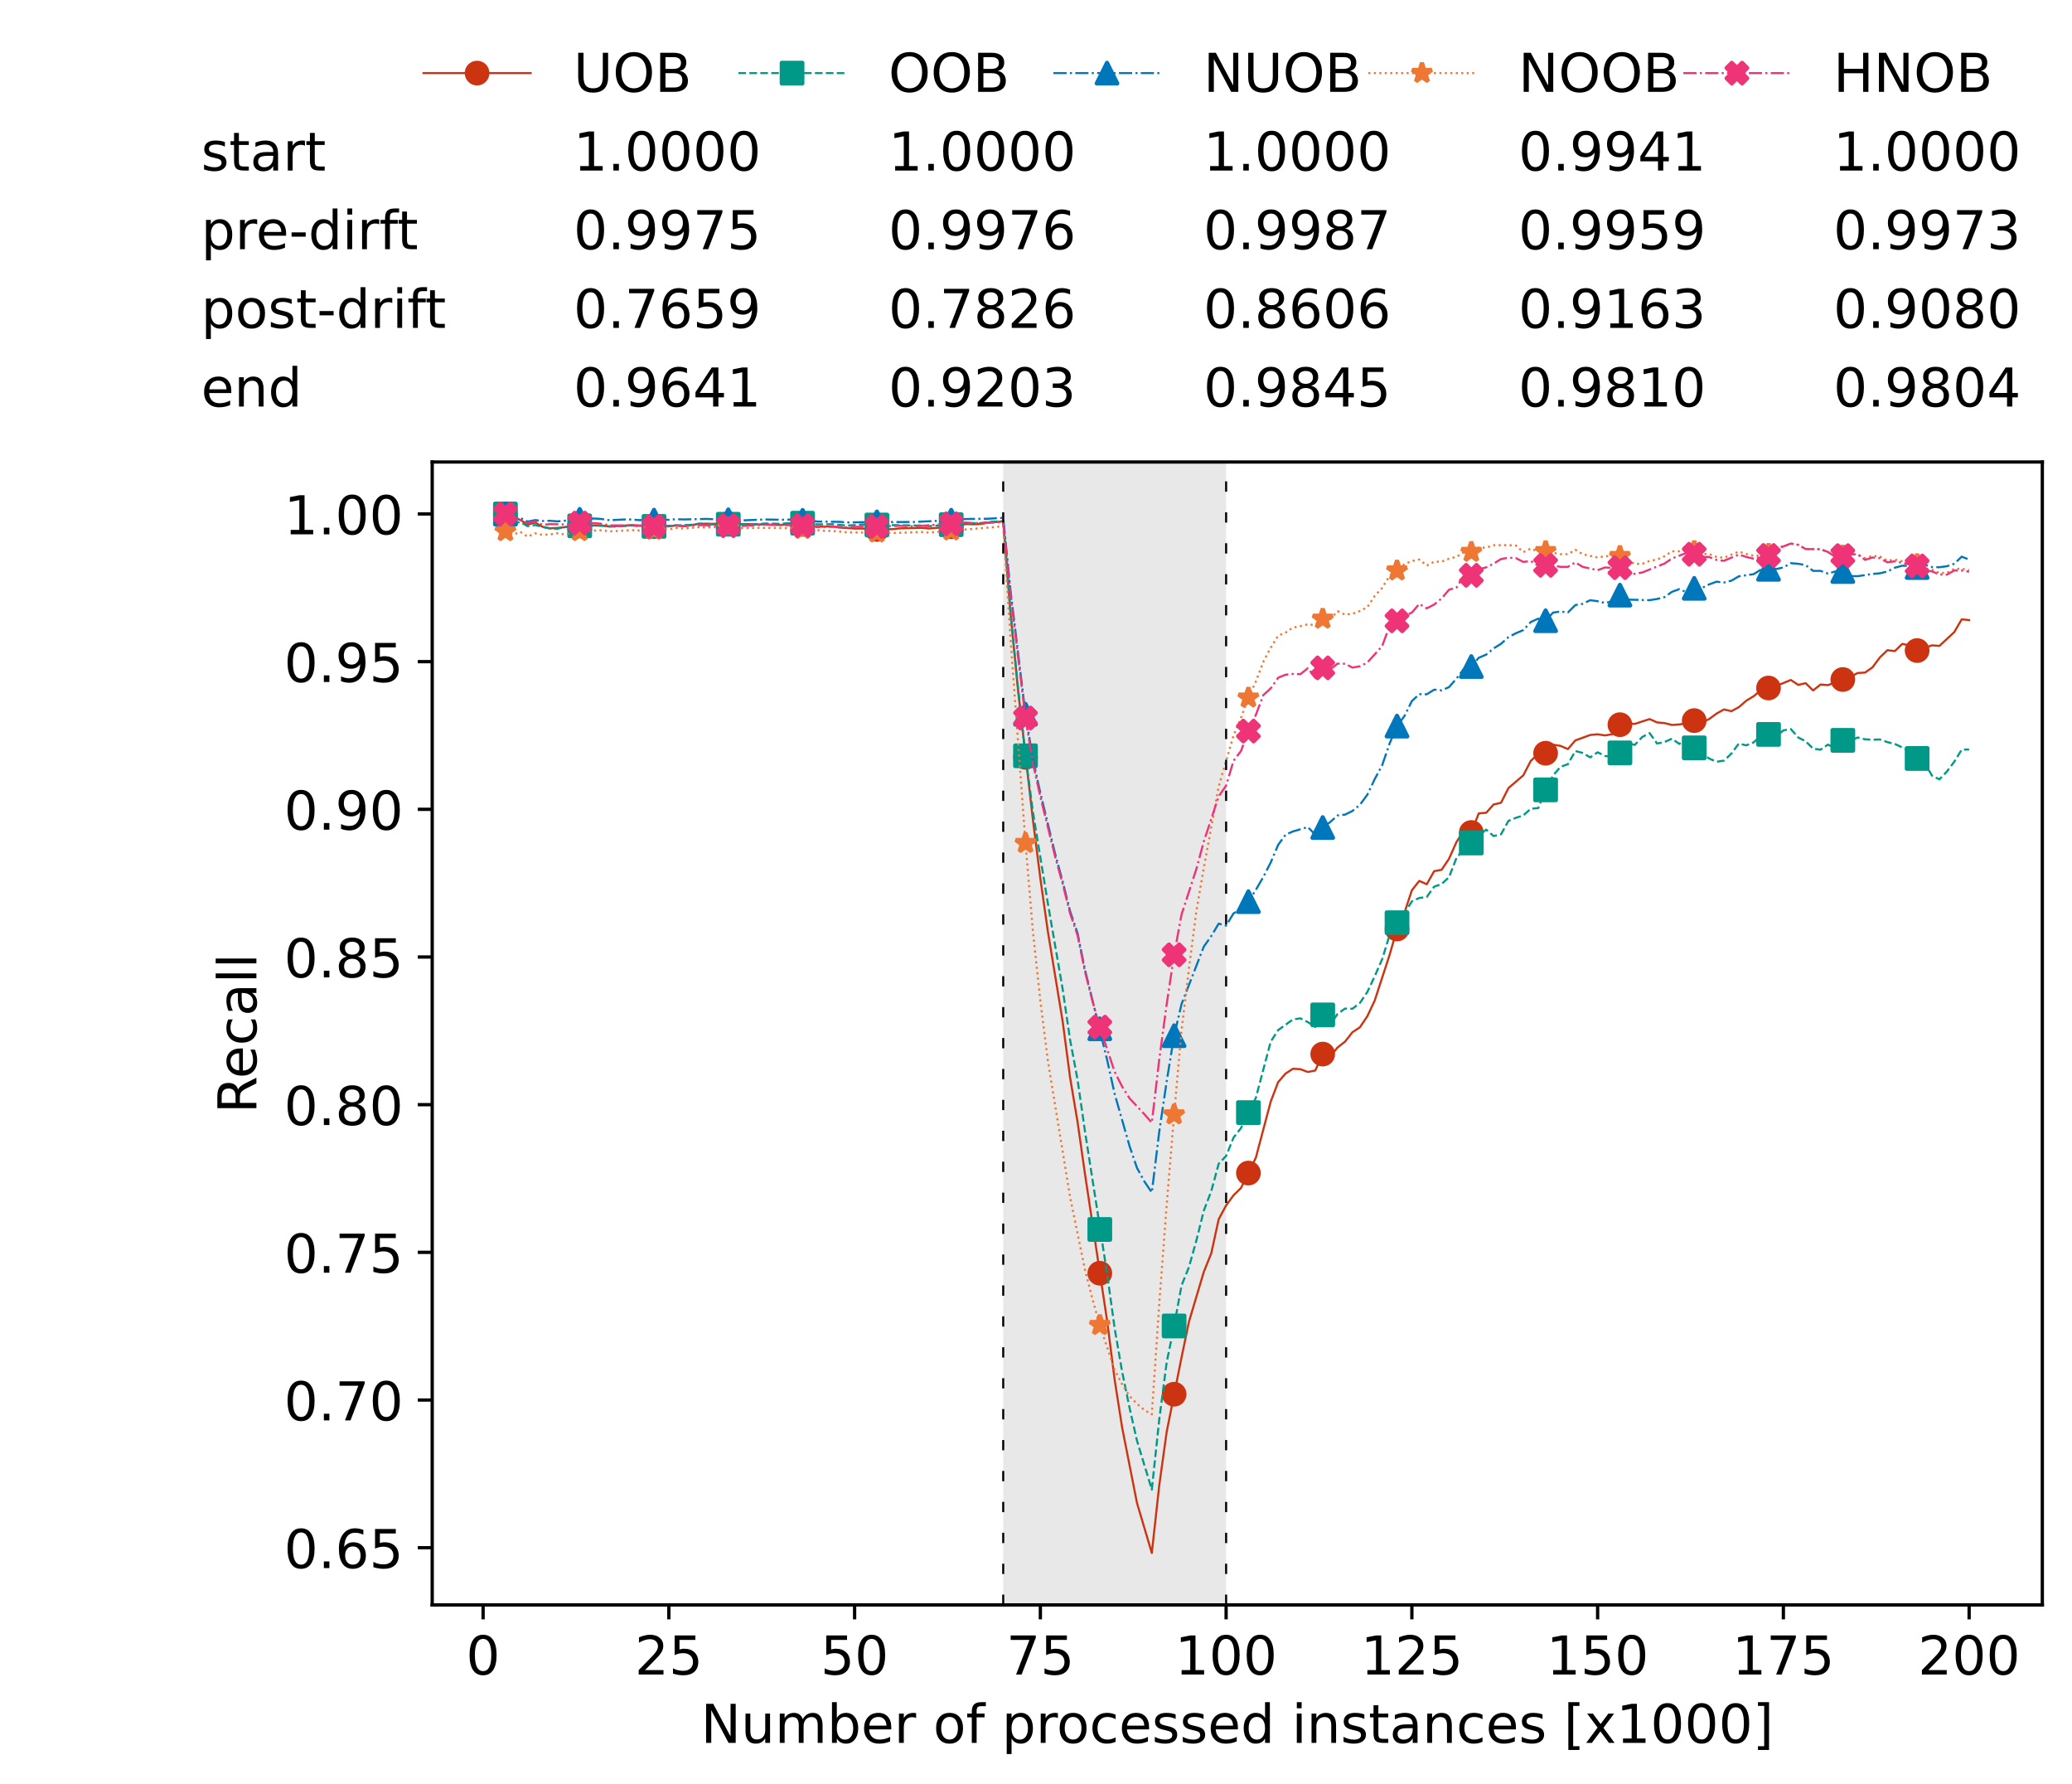<?xml version="1.0" encoding="utf-8" standalone="no"?>
<!DOCTYPE svg PUBLIC "-//W3C//DTD SVG 1.1//EN"
  "http://www.w3.org/Graphics/SVG/1.1/DTD/svg11.dtd">
<!-- Created with matplotlib (https://matplotlib.org/) -->
<svg height="432.615pt" version="1.1" viewBox="0 0 502.65 432.615" width="502.65pt" xmlns="http://www.w3.org/2000/svg" xmlns:xlink="http://www.w3.org/1999/xlink">
 <defs>
  <style type="text/css">*{stroke-linecap:butt;stroke-linejoin:round;}</style>
 </defs>
 <g id="figure_1">
  <g id="patch_1">
   <path d="M 0 432.615 
L 502.65 432.615 
L 502.65 0 
L 0 0 
z
" style="fill:#ffffff;"/>
  </g>
  <g id="axes_1">
   <g id="patch_2">
    <path d="M 104.85 389.252 
L 495.45 389.252 
L 495.45 112.052 
L 104.85 112.052 
z
" style="fill:#ffffff;"/>
   </g>
   <g id="patch_3">
    <path clip-path="url(#p8e749382cb)" d="M 297.446 389.252 
L 297.446 112.052 
L 243.372 112.052 
L 243.372 389.252 
z
" style="fill:#d3d3d3;opacity:0.5;"/>
   </g>
   <g id="matplotlib.axis_1">
    <g id="xtick_1">
     <g id="line2d_1">
      <defs>
       <path d="M 0 0 
L 0 3.5 
" id="mc108171e29" style="stroke:#000000;stroke-width:0.8;"/>
      </defs>
      <g>
       <use style="stroke:#000000;stroke-width:0.8;" x="117.197" xlink:href="#mc108171e29" y="389.252"/>
      </g>
     </g>
     <g id="text_1">
      <!-- 0 -->
      <g transform="translate(113.061 406.13)scale(0.13 -0.13)">
       <defs>
        <path d="M 31.781 66.406 
Q 24.172 66.406 20.328 58.906 
Q 16.5 51.422 16.5 36.375 
Q 16.5 21.391 20.328 13.891 
Q 24.172 6.391 31.781 6.391 
Q 39.453 6.391 43.281 13.891 
Q 47.125 21.391 47.125 36.375 
Q 47.125 51.422 43.281 58.906 
Q 39.453 66.406 31.781 66.406 
z
M 31.781 74.219 
Q 44.047 74.219 50.516 64.516 
Q 56.984 54.828 56.984 36.375 
Q 56.984 17.969 50.516 8.266 
Q 44.047 -1.422 31.781 -1.422 
Q 19.531 -1.422 13.062 8.266 
Q 6.594 17.969 6.594 36.375 
Q 6.594 54.828 13.062 64.516 
Q 19.531 74.219 31.781 74.219 
z
" id="DejaVuSans-48"/>
       </defs>
       <use xlink:href="#DejaVuSans-48"/>
      </g>
     </g>
    </g>
    <g id="xtick_2">
     <g id="line2d_2">
      <g>
       <use style="stroke:#000000;stroke-width:0.8;" x="162.259" xlink:href="#mc108171e29" y="389.252"/>
      </g>
     </g>
     <g id="text_2">
      <!-- 25 -->
      <g transform="translate(153.988 406.13)scale(0.13 -0.13)">
       <defs>
        <path d="M 19.188 8.297 
L 53.609 8.297 
L 53.609 0 
L 7.328 0 
L 7.328 8.297 
Q 12.938 14.109 22.625 23.891 
Q 32.328 33.688 34.812 36.531 
Q 39.547 41.844 41.422 45.531 
Q 43.312 49.219 43.312 52.781 
Q 43.312 58.594 39.234 62.25 
Q 35.156 65.922 28.609 65.922 
Q 23.969 65.922 18.812 64.312 
Q 13.672 62.703 7.812 59.422 
L 7.812 69.391 
Q 13.766 71.781 18.938 73 
Q 24.125 74.219 28.422 74.219 
Q 39.75 74.219 46.484 68.547 
Q 53.219 62.891 53.219 53.422 
Q 53.219 48.922 51.531 44.891 
Q 49.859 40.875 45.406 35.406 
Q 44.188 33.984 37.641 27.219 
Q 31.109 20.453 19.188 8.297 
z
" id="DejaVuSans-50"/>
        <path d="M 10.797 72.906 
L 49.516 72.906 
L 49.516 64.594 
L 19.828 64.594 
L 19.828 46.734 
Q 21.969 47.469 24.109 47.828 
Q 26.266 48.188 28.422 48.188 
Q 40.625 48.188 47.75 41.5 
Q 54.891 34.812 54.891 23.391 
Q 54.891 11.625 47.562 5.094 
Q 40.234 -1.422 26.906 -1.422 
Q 22.312 -1.422 17.547 -0.641 
Q 12.797 0.141 7.719 1.703 
L 7.719 11.625 
Q 12.109 9.234 16.797 8.062 
Q 21.484 6.891 26.703 6.891 
Q 35.156 6.891 40.078 11.328 
Q 45.016 15.766 45.016 23.391 
Q 45.016 31 40.078 35.438 
Q 35.156 39.891 26.703 39.891 
Q 22.75 39.891 18.812 39.016 
Q 14.891 38.141 10.797 36.281 
z
" id="DejaVuSans-53"/>
       </defs>
       <use xlink:href="#DejaVuSans-50"/>
       <use x="63.623" xlink:href="#DejaVuSans-53"/>
      </g>
     </g>
    </g>
    <g id="xtick_3">
     <g id="line2d_3">
      <g>
       <use style="stroke:#000000;stroke-width:0.8;" x="207.322" xlink:href="#mc108171e29" y="389.252"/>
      </g>
     </g>
     <g id="text_3">
      <!-- 50 -->
      <g transform="translate(199.05 406.13)scale(0.13 -0.13)">
       <use xlink:href="#DejaVuSans-53"/>
       <use x="63.623" xlink:href="#DejaVuSans-48"/>
      </g>
     </g>
    </g>
    <g id="xtick_4">
     <g id="line2d_4">
      <g>
       <use style="stroke:#000000;stroke-width:0.8;" x="252.384" xlink:href="#mc108171e29" y="389.252"/>
      </g>
     </g>
     <g id="text_4">
      <!-- 75 -->
      <g transform="translate(244.113 406.13)scale(0.13 -0.13)">
       <defs>
        <path d="M 8.203 72.906 
L 55.078 72.906 
L 55.078 68.703 
L 28.609 0 
L 18.312 0 
L 43.219 64.594 
L 8.203 64.594 
z
" id="DejaVuSans-55"/>
       </defs>
       <use xlink:href="#DejaVuSans-55"/>
       <use x="63.623" xlink:href="#DejaVuSans-53"/>
      </g>
     </g>
    </g>
    <g id="xtick_5">
     <g id="line2d_5">
      <g>
       <use style="stroke:#000000;stroke-width:0.8;" x="297.446" xlink:href="#mc108171e29" y="389.252"/>
      </g>
     </g>
     <g id="text_5">
      <!-- 100 -->
      <g transform="translate(285.039 406.13)scale(0.13 -0.13)">
       <defs>
        <path d="M 12.406 8.297 
L 28.516 8.297 
L 28.516 63.922 
L 10.984 60.406 
L 10.984 69.391 
L 28.422 72.906 
L 38.281 72.906 
L 38.281 8.297 
L 54.391 8.297 
L 54.391 0 
L 12.406 0 
z
" id="DejaVuSans-49"/>
       </defs>
       <use xlink:href="#DejaVuSans-49"/>
       <use x="63.623" xlink:href="#DejaVuSans-48"/>
       <use x="127.246" xlink:href="#DejaVuSans-48"/>
      </g>
     </g>
    </g>
    <g id="xtick_6">
     <g id="line2d_6">
      <g>
       <use style="stroke:#000000;stroke-width:0.8;" x="342.509" xlink:href="#mc108171e29" y="389.252"/>
      </g>
     </g>
     <g id="text_6">
      <!-- 125 -->
      <g transform="translate(330.102 406.13)scale(0.13 -0.13)">
       <use xlink:href="#DejaVuSans-49"/>
       <use x="63.623" xlink:href="#DejaVuSans-50"/>
       <use x="127.246" xlink:href="#DejaVuSans-53"/>
      </g>
     </g>
    </g>
    <g id="xtick_7">
     <g id="line2d_7">
      <g>
       <use style="stroke:#000000;stroke-width:0.8;" x="387.571" xlink:href="#mc108171e29" y="389.252"/>
      </g>
     </g>
     <g id="text_7">
      <!-- 150 -->
      <g transform="translate(375.164 406.13)scale(0.13 -0.13)">
       <use xlink:href="#DejaVuSans-49"/>
       <use x="63.623" xlink:href="#DejaVuSans-53"/>
       <use x="127.246" xlink:href="#DejaVuSans-48"/>
      </g>
     </g>
    </g>
    <g id="xtick_8">
     <g id="line2d_8">
      <g>
       <use style="stroke:#000000;stroke-width:0.8;" x="432.633" xlink:href="#mc108171e29" y="389.252"/>
      </g>
     </g>
     <g id="text_8">
      <!-- 175 -->
      <g transform="translate(420.226 406.13)scale(0.13 -0.13)">
       <use xlink:href="#DejaVuSans-49"/>
       <use x="63.623" xlink:href="#DejaVuSans-55"/>
       <use x="127.246" xlink:href="#DejaVuSans-53"/>
      </g>
     </g>
    </g>
    <g id="xtick_9">
     <g id="line2d_9">
      <g>
       <use style="stroke:#000000;stroke-width:0.8;" x="477.695" xlink:href="#mc108171e29" y="389.252"/>
      </g>
     </g>
     <g id="text_9">
      <!-- 200 -->
      <g transform="translate(465.289 406.13)scale(0.13 -0.13)">
       <use xlink:href="#DejaVuSans-50"/>
       <use x="63.623" xlink:href="#DejaVuSans-48"/>
       <use x="127.246" xlink:href="#DejaVuSans-48"/>
      </g>
     </g>
    </g>
    <g id="text_10">
     <!-- Number of processed instances [x1000] -->
     <g transform="translate(170.025 422.711)scale(0.13 -0.13)">
      <defs>
       <path d="M 9.812 72.906 
L 23.094 72.906 
L 55.422 11.922 
L 55.422 72.906 
L 64.984 72.906 
L 64.984 0 
L 51.703 0 
L 19.391 60.984 
L 19.391 0 
L 9.812 0 
z
" id="DejaVuSans-78"/>
       <path d="M 8.5 21.578 
L 8.5 54.688 
L 17.484 54.688 
L 17.484 21.922 
Q 17.484 14.156 20.5 10.266 
Q 23.531 6.391 29.594 6.391 
Q 36.859 6.391 41.078 11.031 
Q 45.312 15.672 45.312 23.688 
L 45.312 54.688 
L 54.297 54.688 
L 54.297 0 
L 45.312 0 
L 45.312 8.406 
Q 42.047 3.422 37.719 1 
Q 33.406 -1.422 27.688 -1.422 
Q 18.266 -1.422 13.375 4.438 
Q 8.5 10.297 8.5 21.578 
z
M 31.109 56 
z
" id="DejaVuSans-117"/>
       <path d="M 52 44.188 
Q 55.375 50.25 60.062 53.125 
Q 64.75 56 71.094 56 
Q 79.641 56 84.281 50.016 
Q 88.922 44.047 88.922 33.016 
L 88.922 0 
L 79.891 0 
L 79.891 32.719 
Q 79.891 40.578 77.094 44.375 
Q 74.312 48.188 68.609 48.188 
Q 61.625 48.188 57.562 43.547 
Q 53.516 38.922 53.516 30.906 
L 53.516 0 
L 44.484 0 
L 44.484 32.719 
Q 44.484 40.625 41.703 44.406 
Q 38.922 48.188 33.109 48.188 
Q 26.219 48.188 22.156 43.531 
Q 18.109 38.875 18.109 30.906 
L 18.109 0 
L 9.078 0 
L 9.078 54.688 
L 18.109 54.688 
L 18.109 46.188 
Q 21.188 51.219 25.484 53.609 
Q 29.781 56 35.688 56 
Q 41.656 56 45.828 52.969 
Q 50 49.953 52 44.188 
z
" id="DejaVuSans-109"/>
       <path d="M 48.688 27.297 
Q 48.688 37.203 44.609 42.844 
Q 40.531 48.484 33.406 48.484 
Q 26.266 48.484 22.188 42.844 
Q 18.109 37.203 18.109 27.297 
Q 18.109 17.391 22.188 11.75 
Q 26.266 6.109 33.406 6.109 
Q 40.531 6.109 44.609 11.75 
Q 48.688 17.391 48.688 27.297 
z
M 18.109 46.391 
Q 20.953 51.266 25.266 53.625 
Q 29.594 56 35.594 56 
Q 45.562 56 51.781 48.094 
Q 58.016 40.188 58.016 27.297 
Q 58.016 14.406 51.781 6.484 
Q 45.562 -1.422 35.594 -1.422 
Q 29.594 -1.422 25.266 0.953 
Q 20.953 3.328 18.109 8.203 
L 18.109 0 
L 9.078 0 
L 9.078 75.984 
L 18.109 75.984 
z
" id="DejaVuSans-98"/>
       <path d="M 56.203 29.594 
L 56.203 25.203 
L 14.891 25.203 
Q 15.484 15.922 20.484 11.062 
Q 25.484 6.203 34.422 6.203 
Q 39.594 6.203 44.453 7.469 
Q 49.312 8.734 54.109 11.281 
L 54.109 2.781 
Q 49.266 0.734 44.188 -0.344 
Q 39.109 -1.422 33.891 -1.422 
Q 20.797 -1.422 13.156 6.188 
Q 5.516 13.812 5.516 26.812 
Q 5.516 40.234 12.766 48.109 
Q 20.016 56 32.328 56 
Q 43.359 56 49.781 48.891 
Q 56.203 41.797 56.203 29.594 
z
M 47.219 32.234 
Q 47.125 39.594 43.094 43.984 
Q 39.062 48.391 32.422 48.391 
Q 24.906 48.391 20.391 44.141 
Q 15.875 39.891 15.188 32.172 
z
" id="DejaVuSans-101"/>
       <path d="M 41.109 46.297 
Q 39.594 47.172 37.812 47.578 
Q 36.031 48 33.891 48 
Q 26.266 48 22.188 43.047 
Q 18.109 38.094 18.109 28.812 
L 18.109 0 
L 9.078 0 
L 9.078 54.688 
L 18.109 54.688 
L 18.109 46.188 
Q 20.953 51.172 25.484 53.578 
Q 30.031 56 36.531 56 
Q 37.453 56 38.578 55.875 
Q 39.703 55.766 41.062 55.516 
z
" id="DejaVuSans-114"/>
       <path id="DejaVuSans-32"/>
       <path d="M 30.609 48.391 
Q 23.391 48.391 19.188 42.75 
Q 14.984 37.109 14.984 27.297 
Q 14.984 17.484 19.156 11.844 
Q 23.344 6.203 30.609 6.203 
Q 37.797 6.203 41.984 11.859 
Q 46.188 17.531 46.188 27.297 
Q 46.188 37.016 41.984 42.703 
Q 37.797 48.391 30.609 48.391 
z
M 30.609 56 
Q 42.328 56 49.016 48.375 
Q 55.719 40.766 55.719 27.297 
Q 55.719 13.875 49.016 6.219 
Q 42.328 -1.422 30.609 -1.422 
Q 18.844 -1.422 12.172 6.219 
Q 5.516 13.875 5.516 27.297 
Q 5.516 40.766 12.172 48.375 
Q 18.844 56 30.609 56 
z
" id="DejaVuSans-111"/>
       <path d="M 37.109 75.984 
L 37.109 68.5 
L 28.516 68.5 
Q 23.688 68.5 21.797 66.547 
Q 19.922 64.594 19.922 59.516 
L 19.922 54.688 
L 34.719 54.688 
L 34.719 47.703 
L 19.922 47.703 
L 19.922 0 
L 10.891 0 
L 10.891 47.703 
L 2.297 47.703 
L 2.297 54.688 
L 10.891 54.688 
L 10.891 58.5 
Q 10.891 67.625 15.141 71.797 
Q 19.391 75.984 28.609 75.984 
z
" id="DejaVuSans-102"/>
       <path d="M 18.109 8.203 
L 18.109 -20.797 
L 9.078 -20.797 
L 9.078 54.688 
L 18.109 54.688 
L 18.109 46.391 
Q 20.953 51.266 25.266 53.625 
Q 29.594 56 35.594 56 
Q 45.562 56 51.781 48.094 
Q 58.016 40.188 58.016 27.297 
Q 58.016 14.406 51.781 6.484 
Q 45.562 -1.422 35.594 -1.422 
Q 29.594 -1.422 25.266 0.953 
Q 20.953 3.328 18.109 8.203 
z
M 48.688 27.297 
Q 48.688 37.203 44.609 42.844 
Q 40.531 48.484 33.406 48.484 
Q 26.266 48.484 22.188 42.844 
Q 18.109 37.203 18.109 27.297 
Q 18.109 17.391 22.188 11.75 
Q 26.266 6.109 33.406 6.109 
Q 40.531 6.109 44.609 11.75 
Q 48.688 17.391 48.688 27.297 
z
" id="DejaVuSans-112"/>
       <path d="M 48.781 52.594 
L 48.781 44.188 
Q 44.969 46.297 41.141 47.344 
Q 37.312 48.391 33.406 48.391 
Q 24.656 48.391 19.812 42.844 
Q 14.984 37.312 14.984 27.297 
Q 14.984 17.281 19.812 11.734 
Q 24.656 6.203 33.406 6.203 
Q 37.312 6.203 41.141 7.25 
Q 44.969 8.297 48.781 10.406 
L 48.781 2.094 
Q 45.016 0.344 40.984 -0.531 
Q 36.969 -1.422 32.422 -1.422 
Q 20.062 -1.422 12.781 6.344 
Q 5.516 14.109 5.516 27.297 
Q 5.516 40.672 12.859 48.328 
Q 20.219 56 33.016 56 
Q 37.156 56 41.109 55.141 
Q 45.062 54.297 48.781 52.594 
z
" id="DejaVuSans-99"/>
       <path d="M 44.281 53.078 
L 44.281 44.578 
Q 40.484 46.531 36.375 47.5 
Q 32.281 48.484 27.875 48.484 
Q 21.188 48.484 17.844 46.438 
Q 14.5 44.391 14.5 40.281 
Q 14.5 37.156 16.891 35.375 
Q 19.281 33.594 26.516 31.984 
L 29.594 31.297 
Q 39.156 29.25 43.188 25.516 
Q 47.219 21.781 47.219 15.094 
Q 47.219 7.469 41.188 3.016 
Q 35.156 -1.422 24.609 -1.422 
Q 20.219 -1.422 15.453 -0.562 
Q 10.688 0.297 5.422 2 
L 5.422 11.281 
Q 10.406 8.688 15.234 7.391 
Q 20.062 6.109 24.812 6.109 
Q 31.156 6.109 34.562 8.281 
Q 37.984 10.453 37.984 14.406 
Q 37.984 18.062 35.516 20.016 
Q 33.062 21.969 24.703 23.781 
L 21.578 24.516 
Q 13.234 26.266 9.516 29.906 
Q 5.812 33.547 5.812 39.891 
Q 5.812 47.609 11.281 51.797 
Q 16.75 56 26.812 56 
Q 31.781 56 36.172 55.266 
Q 40.578 54.547 44.281 53.078 
z
" id="DejaVuSans-115"/>
       <path d="M 45.406 46.391 
L 45.406 75.984 
L 54.391 75.984 
L 54.391 0 
L 45.406 0 
L 45.406 8.203 
Q 42.578 3.328 38.25 0.953 
Q 33.938 -1.422 27.875 -1.422 
Q 17.969 -1.422 11.734 6.484 
Q 5.516 14.406 5.516 27.297 
Q 5.516 40.188 11.734 48.094 
Q 17.969 56 27.875 56 
Q 33.938 56 38.25 53.625 
Q 42.578 51.266 45.406 46.391 
z
M 14.797 27.297 
Q 14.797 17.391 18.875 11.75 
Q 22.953 6.109 30.078 6.109 
Q 37.203 6.109 41.297 11.75 
Q 45.406 17.391 45.406 27.297 
Q 45.406 37.203 41.297 42.844 
Q 37.203 48.484 30.078 48.484 
Q 22.953 48.484 18.875 42.844 
Q 14.797 37.203 14.797 27.297 
z
" id="DejaVuSans-100"/>
       <path d="M 9.422 54.688 
L 18.406 54.688 
L 18.406 0 
L 9.422 0 
z
M 9.422 75.984 
L 18.406 75.984 
L 18.406 64.594 
L 9.422 64.594 
z
" id="DejaVuSans-105"/>
       <path d="M 54.891 33.016 
L 54.891 0 
L 45.906 0 
L 45.906 32.719 
Q 45.906 40.484 42.875 44.328 
Q 39.844 48.188 33.797 48.188 
Q 26.516 48.188 22.312 43.547 
Q 18.109 38.922 18.109 30.906 
L 18.109 0 
L 9.078 0 
L 9.078 54.688 
L 18.109 54.688 
L 18.109 46.188 
Q 21.344 51.125 25.703 53.562 
Q 30.078 56 35.797 56 
Q 45.219 56 50.047 50.172 
Q 54.891 44.344 54.891 33.016 
z
" id="DejaVuSans-110"/>
       <path d="M 18.312 70.219 
L 18.312 54.688 
L 36.812 54.688 
L 36.812 47.703 
L 18.312 47.703 
L 18.312 18.016 
Q 18.312 11.328 20.141 9.422 
Q 21.969 7.516 27.594 7.516 
L 36.812 7.516 
L 36.812 0 
L 27.594 0 
Q 17.188 0 13.234 3.875 
Q 9.281 7.766 9.281 18.016 
L 9.281 47.703 
L 2.688 47.703 
L 2.688 54.688 
L 9.281 54.688 
L 9.281 70.219 
z
" id="DejaVuSans-116"/>
       <path d="M 34.281 27.484 
Q 23.391 27.484 19.188 25 
Q 14.984 22.516 14.984 16.5 
Q 14.984 11.719 18.141 8.906 
Q 21.297 6.109 26.703 6.109 
Q 34.188 6.109 38.703 11.406 
Q 43.219 16.703 43.219 25.484 
L 43.219 27.484 
z
M 52.203 31.203 
L 52.203 0 
L 43.219 0 
L 43.219 8.297 
Q 40.141 3.328 35.547 0.953 
Q 30.953 -1.422 24.312 -1.422 
Q 15.922 -1.422 10.953 3.297 
Q 6 8.016 6 15.922 
Q 6 25.141 12.172 29.828 
Q 18.359 34.516 30.609 34.516 
L 43.219 34.516 
L 43.219 35.406 
Q 43.219 41.609 39.141 45 
Q 35.062 48.391 27.688 48.391 
Q 23 48.391 18.547 47.266 
Q 14.109 46.141 10.016 43.891 
L 10.016 52.203 
Q 14.938 54.109 19.578 55.047 
Q 24.219 56 28.609 56 
Q 40.484 56 46.344 49.844 
Q 52.203 43.703 52.203 31.203 
z
" id="DejaVuSans-97"/>
       <path d="M 8.594 75.984 
L 29.297 75.984 
L 29.297 69 
L 17.578 69 
L 17.578 -6.203 
L 29.297 -6.203 
L 29.297 -13.188 
L 8.594 -13.188 
z
" id="DejaVuSans-91"/>
       <path d="M 54.891 54.688 
L 35.109 28.078 
L 55.906 0 
L 45.312 0 
L 29.391 21.484 
L 13.484 0 
L 2.875 0 
L 24.125 28.609 
L 4.688 54.688 
L 15.281 54.688 
L 29.781 35.203 
L 44.281 54.688 
z
" id="DejaVuSans-120"/>
       <path d="M 30.422 75.984 
L 30.422 -13.188 
L 9.719 -13.188 
L 9.719 -6.203 
L 21.391 -6.203 
L 21.391 69 
L 9.719 69 
L 9.719 75.984 
z
" id="DejaVuSans-93"/>
      </defs>
      <use xlink:href="#DejaVuSans-78"/>
      <use x="74.805" xlink:href="#DejaVuSans-117"/>
      <use x="138.184" xlink:href="#DejaVuSans-109"/>
      <use x="235.596" xlink:href="#DejaVuSans-98"/>
      <use x="299.072" xlink:href="#DejaVuSans-101"/>
      <use x="360.596" xlink:href="#DejaVuSans-114"/>
      <use x="401.709" xlink:href="#DejaVuSans-32"/>
      <use x="433.496" xlink:href="#DejaVuSans-111"/>
      <use x="494.678" xlink:href="#DejaVuSans-102"/>
      <use x="529.883" xlink:href="#DejaVuSans-32"/>
      <use x="561.67" xlink:href="#DejaVuSans-112"/>
      <use x="625.146" xlink:href="#DejaVuSans-114"/>
      <use x="664.01" xlink:href="#DejaVuSans-111"/>
      <use x="725.191" xlink:href="#DejaVuSans-99"/>
      <use x="780.172" xlink:href="#DejaVuSans-101"/>
      <use x="841.695" xlink:href="#DejaVuSans-115"/>
      <use x="893.795" xlink:href="#DejaVuSans-115"/>
      <use x="945.895" xlink:href="#DejaVuSans-101"/>
      <use x="1007.418" xlink:href="#DejaVuSans-100"/>
      <use x="1070.895" xlink:href="#DejaVuSans-32"/>
      <use x="1102.682" xlink:href="#DejaVuSans-105"/>
      <use x="1130.465" xlink:href="#DejaVuSans-110"/>
      <use x="1193.844" xlink:href="#DejaVuSans-115"/>
      <use x="1245.943" xlink:href="#DejaVuSans-116"/>
      <use x="1285.152" xlink:href="#DejaVuSans-97"/>
      <use x="1346.432" xlink:href="#DejaVuSans-110"/>
      <use x="1409.811" xlink:href="#DejaVuSans-99"/>
      <use x="1464.791" xlink:href="#DejaVuSans-101"/>
      <use x="1526.314" xlink:href="#DejaVuSans-115"/>
      <use x="1578.414" xlink:href="#DejaVuSans-32"/>
      <use x="1610.201" xlink:href="#DejaVuSans-91"/>
      <use x="1649.215" xlink:href="#DejaVuSans-120"/>
      <use x="1708.395" xlink:href="#DejaVuSans-49"/>
      <use x="1772.018" xlink:href="#DejaVuSans-48"/>
      <use x="1835.641" xlink:href="#DejaVuSans-48"/>
      <use x="1899.264" xlink:href="#DejaVuSans-48"/>
      <use x="1962.887" xlink:href="#DejaVuSans-93"/>
     </g>
    </g>
   </g>
   <g id="matplotlib.axis_2">
    <g id="ytick_1">
     <g id="line2d_10">
      <defs>
       <path d="M 0 0 
L -3.5 0 
" id="m8d62c51191" style="stroke:#000000;stroke-width:0.8;"/>
      </defs>
      <g>
       <use style="stroke:#000000;stroke-width:0.8;" x="104.85" xlink:href="#m8d62c51191" y="375.374"/>
      </g>
     </g>
     <g id="text_11">
      <!-- 0.65 -->
      <g transform="translate(68.905 380.313)scale(0.13 -0.13)">
       <defs>
        <path d="M 10.688 12.406 
L 21 12.406 
L 21 0 
L 10.688 0 
z
" id="DejaVuSans-46"/>
        <path d="M 33.016 40.375 
Q 26.375 40.375 22.484 35.828 
Q 18.609 31.297 18.609 23.391 
Q 18.609 15.531 22.484 10.953 
Q 26.375 6.391 33.016 6.391 
Q 39.656 6.391 43.531 10.953 
Q 47.406 15.531 47.406 23.391 
Q 47.406 31.297 43.531 35.828 
Q 39.656 40.375 33.016 40.375 
z
M 52.594 71.297 
L 52.594 62.312 
Q 48.875 64.062 45.094 64.984 
Q 41.312 65.922 37.594 65.922 
Q 27.828 65.922 22.672 59.328 
Q 17.531 52.734 16.797 39.406 
Q 19.672 43.656 24.016 45.922 
Q 28.375 48.188 33.594 48.188 
Q 44.578 48.188 50.953 41.516 
Q 57.328 34.859 57.328 23.391 
Q 57.328 12.156 50.688 5.359 
Q 44.047 -1.422 33.016 -1.422 
Q 20.359 -1.422 13.672 8.266 
Q 6.984 17.969 6.984 36.375 
Q 6.984 53.656 15.188 63.938 
Q 23.391 74.219 37.203 74.219 
Q 40.922 74.219 44.703 73.484 
Q 48.484 72.75 52.594 71.297 
z
" id="DejaVuSans-54"/>
       </defs>
       <use xlink:href="#DejaVuSans-48"/>
       <use x="63.623" xlink:href="#DejaVuSans-46"/>
       <use x="95.41" xlink:href="#DejaVuSans-54"/>
       <use x="159.033" xlink:href="#DejaVuSans-53"/>
      </g>
     </g>
    </g>
    <g id="ytick_2">
     <g id="line2d_11">
      <g>
       <use style="stroke:#000000;stroke-width:0.8;" x="104.85" xlink:href="#m8d62c51191" y="339.557"/>
      </g>
     </g>
     <g id="text_12">
      <!-- 0.70 -->
      <g transform="translate(68.905 344.495)scale(0.13 -0.13)">
       <use xlink:href="#DejaVuSans-48"/>
       <use x="63.623" xlink:href="#DejaVuSans-46"/>
       <use x="95.41" xlink:href="#DejaVuSans-55"/>
       <use x="159.033" xlink:href="#DejaVuSans-48"/>
      </g>
     </g>
    </g>
    <g id="ytick_3">
     <g id="line2d_12">
      <g>
       <use style="stroke:#000000;stroke-width:0.8;" x="104.85" xlink:href="#m8d62c51191" y="303.739"/>
      </g>
     </g>
     <g id="text_13">
      <!-- 0.75 -->
      <g transform="translate(68.905 308.678)scale(0.13 -0.13)">
       <use xlink:href="#DejaVuSans-48"/>
       <use x="63.623" xlink:href="#DejaVuSans-46"/>
       <use x="95.41" xlink:href="#DejaVuSans-55"/>
       <use x="159.033" xlink:href="#DejaVuSans-53"/>
      </g>
     </g>
    </g>
    <g id="ytick_4">
     <g id="line2d_13">
      <g>
       <use style="stroke:#000000;stroke-width:0.8;" x="104.85" xlink:href="#m8d62c51191" y="267.922"/>
      </g>
     </g>
     <g id="text_14">
      <!-- 0.80 -->
      <g transform="translate(68.905 272.861)scale(0.13 -0.13)">
       <defs>
        <path d="M 31.781 34.625 
Q 24.75 34.625 20.719 30.859 
Q 16.703 27.094 16.703 20.516 
Q 16.703 13.922 20.719 10.156 
Q 24.75 6.391 31.781 6.391 
Q 38.812 6.391 42.859 10.172 
Q 46.922 13.969 46.922 20.516 
Q 46.922 27.094 42.891 30.859 
Q 38.875 34.625 31.781 34.625 
z
M 21.922 38.812 
Q 15.578 40.375 12.031 44.719 
Q 8.5 49.078 8.5 55.328 
Q 8.5 64.062 14.719 69.141 
Q 20.953 74.219 31.781 74.219 
Q 42.672 74.219 48.875 69.141 
Q 55.078 64.062 55.078 55.328 
Q 55.078 49.078 51.531 44.719 
Q 48 40.375 41.703 38.812 
Q 48.828 37.156 52.797 32.312 
Q 56.781 27.484 56.781 20.516 
Q 56.781 9.906 50.312 4.234 
Q 43.844 -1.422 31.781 -1.422 
Q 19.734 -1.422 13.25 4.234 
Q 6.781 9.906 6.781 20.516 
Q 6.781 27.484 10.781 32.312 
Q 14.797 37.156 21.922 38.812 
z
M 18.312 54.391 
Q 18.312 48.734 21.844 45.562 
Q 25.391 42.391 31.781 42.391 
Q 38.141 42.391 41.719 45.562 
Q 45.312 48.734 45.312 54.391 
Q 45.312 60.062 41.719 63.234 
Q 38.141 66.406 31.781 66.406 
Q 25.391 66.406 21.844 63.234 
Q 18.312 60.062 18.312 54.391 
z
" id="DejaVuSans-56"/>
       </defs>
       <use xlink:href="#DejaVuSans-48"/>
       <use x="63.623" xlink:href="#DejaVuSans-46"/>
       <use x="95.41" xlink:href="#DejaVuSans-56"/>
       <use x="159.033" xlink:href="#DejaVuSans-48"/>
      </g>
     </g>
    </g>
    <g id="ytick_5">
     <g id="line2d_14">
      <g>
       <use style="stroke:#000000;stroke-width:0.8;" x="104.85" xlink:href="#m8d62c51191" y="232.104"/>
      </g>
     </g>
     <g id="text_15">
      <!-- 0.85 -->
      <g transform="translate(68.905 237.043)scale(0.13 -0.13)">
       <use xlink:href="#DejaVuSans-48"/>
       <use x="63.623" xlink:href="#DejaVuSans-46"/>
       <use x="95.41" xlink:href="#DejaVuSans-56"/>
       <use x="159.033" xlink:href="#DejaVuSans-53"/>
      </g>
     </g>
    </g>
    <g id="ytick_6">
     <g id="line2d_15">
      <g>
       <use style="stroke:#000000;stroke-width:0.8;" x="104.85" xlink:href="#m8d62c51191" y="196.287"/>
      </g>
     </g>
     <g id="text_16">
      <!-- 0.90 -->
      <g transform="translate(68.905 201.226)scale(0.13 -0.13)">
       <defs>
        <path d="M 10.984 1.516 
L 10.984 10.5 
Q 14.703 8.734 18.5 7.812 
Q 22.312 6.891 25.984 6.891 
Q 35.75 6.891 40.891 13.453 
Q 46.047 20.016 46.781 33.406 
Q 43.953 29.203 39.594 26.953 
Q 35.25 24.703 29.984 24.703 
Q 19.047 24.703 12.672 31.312 
Q 6.297 37.938 6.297 49.422 
Q 6.297 60.641 12.938 67.422 
Q 19.578 74.219 30.609 74.219 
Q 43.266 74.219 49.922 64.516 
Q 56.594 54.828 56.594 36.375 
Q 56.594 19.141 48.406 8.859 
Q 40.234 -1.422 26.422 -1.422 
Q 22.703 -1.422 18.891 -0.688 
Q 15.094 0.047 10.984 1.516 
z
M 30.609 32.422 
Q 37.25 32.422 41.125 36.953 
Q 45.016 41.5 45.016 49.422 
Q 45.016 57.281 41.125 61.844 
Q 37.25 66.406 30.609 66.406 
Q 23.969 66.406 20.094 61.844 
Q 16.219 57.281 16.219 49.422 
Q 16.219 41.5 20.094 36.953 
Q 23.969 32.422 30.609 32.422 
z
" id="DejaVuSans-57"/>
       </defs>
       <use xlink:href="#DejaVuSans-48"/>
       <use x="63.623" xlink:href="#DejaVuSans-46"/>
       <use x="95.41" xlink:href="#DejaVuSans-57"/>
       <use x="159.033" xlink:href="#DejaVuSans-48"/>
      </g>
     </g>
    </g>
    <g id="ytick_7">
     <g id="line2d_16">
      <g>
       <use style="stroke:#000000;stroke-width:0.8;" x="104.85" xlink:href="#m8d62c51191" y="160.469"/>
      </g>
     </g>
     <g id="text_17">
      <!-- 0.95 -->
      <g transform="translate(68.905 165.408)scale(0.13 -0.13)">
       <use xlink:href="#DejaVuSans-48"/>
       <use x="63.623" xlink:href="#DejaVuSans-46"/>
       <use x="95.41" xlink:href="#DejaVuSans-57"/>
       <use x="159.033" xlink:href="#DejaVuSans-53"/>
      </g>
     </g>
    </g>
    <g id="ytick_8">
     <g id="line2d_17">
      <g>
       <use style="stroke:#000000;stroke-width:0.8;" x="104.85" xlink:href="#m8d62c51191" y="124.652"/>
      </g>
     </g>
     <g id="text_18">
      <!-- 1.00 -->
      <g transform="translate(68.905 129.591)scale(0.13 -0.13)">
       <use xlink:href="#DejaVuSans-49"/>
       <use x="63.623" xlink:href="#DejaVuSans-46"/>
       <use x="95.41" xlink:href="#DejaVuSans-48"/>
       <use x="159.033" xlink:href="#DejaVuSans-48"/>
      </g>
     </g>
    </g>
    <g id="text_19">
     <!-- Recall -->
     <g transform="translate(62.201 270.044)rotate(-90)scale(0.13 -0.13)">
      <defs>
       <path d="M 44.391 34.188 
Q 47.562 33.109 50.562 29.594 
Q 53.562 26.078 56.594 19.922 
L 66.609 0 
L 56 0 
L 46.688 18.703 
Q 43.062 26.031 39.672 28.422 
Q 36.281 30.812 30.422 30.812 
L 19.672 30.812 
L 19.672 0 
L 9.812 0 
L 9.812 72.906 
L 32.078 72.906 
Q 44.578 72.906 50.734 67.672 
Q 56.891 62.453 56.891 51.906 
Q 56.891 45.016 53.688 40.469 
Q 50.484 35.938 44.391 34.188 
z
M 19.672 64.797 
L 19.672 38.922 
L 32.078 38.922 
Q 39.203 38.922 42.844 42.219 
Q 46.484 45.516 46.484 51.906 
Q 46.484 58.297 42.844 61.547 
Q 39.203 64.797 32.078 64.797 
z
" id="DejaVuSans-82"/>
       <path d="M 9.422 75.984 
L 18.406 75.984 
L 18.406 0 
L 9.422 0 
z
" id="DejaVuSans-108"/>
      </defs>
      <use xlink:href="#DejaVuSans-82"/>
      <use x="64.982" xlink:href="#DejaVuSans-101"/>
      <use x="126.506" xlink:href="#DejaVuSans-99"/>
      <use x="181.486" xlink:href="#DejaVuSans-97"/>
      <use x="242.766" xlink:href="#DejaVuSans-108"/>
      <use x="270.549" xlink:href="#DejaVuSans-108"/>
     </g>
    </g>
   </g>
   <g id="line2d_18"/>
   <g id="line2d_19"/>
   <g id="line2d_20"/>
   <g id="line2d_21"/>
   <g id="line2d_22"/>
   <g id="line2d_23">
    <path clip-path="url(#p8e749382cb)" d="M 122.605 124.652 
L 126.21 126.088 
L 128.012 127.237 
L 129.815 126.72 
L 131.617 127.769 
L 133.419 128.137 
L 135.222 128.04 
L 138.827 127.659 
L 140.629 127.522 
L 142.432 127.537 
L 144.234 127.43 
L 146.037 127.438 
L 147.839 127.718 
L 153.247 127.365 
L 155.049 127.512 
L 156.852 127.511 
L 158.654 127.73 
L 162.259 127.655 
L 164.062 127.425 
L 165.864 127.636 
L 169.469 127.076 
L 171.272 127.012 
L 174.877 127.075 
L 176.679 127 
L 189.297 127.313 
L 192.902 127.104 
L 194.704 127.167 
L 196.507 127.384 
L 198.309 127.75 
L 201.914 127.681 
L 203.717 127.961 
L 207.322 128.183 
L 209.124 128.191 
L 212.729 128.398 
L 216.334 128.351 
L 218.137 128.157 
L 223.544 128.025 
L 225.347 128.18 
L 230.754 127.76 
L 234.359 127.102 
L 236.162 127.169 
L 237.964 127.1 
L 239.767 126.75 
L 243.372 126.458 
L 245.174 149.036 
L 246.976 167.485 
L 250.581 198.888 
L 252.384 213.075 
L 254.186 225.809 
L 257.791 247.716 
L 259.594 261.352 
L 261.396 272.052 
L 263.199 284.693 
L 268.606 320.514 
L 270.409 334.657 
L 272.211 346.182 
L 275.816 364.497 
L 279.421 376.652 
L 281.224 360.254 
L 283.026 347.285 
L 286.631 329.228 
L 288.434 320.552 
L 292.039 308.462 
L 293.841 303.98 
L 295.644 295.706 
L 297.446 292.355 
L 299.249 289.897 
L 301.051 288.134 
L 304.656 280.79 
L 308.261 267.191 
L 310.064 262.463 
L 311.866 260.376 
L 313.669 259.207 
L 315.471 259.315 
L 317.274 259.993 
L 319.076 259.63 
L 320.879 255.651 
L 322.681 256.231 
L 324.484 254.043 
L 326.286 252.643 
L 328.089 250.349 
L 329.891 249.163 
L 331.694 246.482 
L 333.496 242.657 
L 337.101 231.605 
L 338.904 225.319 
L 340.706 221.379 
L 342.509 215.915 
L 344.311 213.646 
L 346.114 214.463 
L 347.916 211.29 
L 349.719 210.956 
L 351.521 208.274 
L 353.324 204.224 
L 355.126 201.396 
L 356.928 201.902 
L 358.731 197.268 
L 360.533 197.128 
L 362.336 195.118 
L 364.138 194.697 
L 365.941 191.13 
L 369.546 188.042 
L 371.348 184.551 
L 373.151 182.861 
L 374.953 182.684 
L 376.756 180.619 
L 378.558 180.897 
L 380.361 181.679 
L 382.163 179.575 
L 385.768 178.258 
L 387.571 178.094 
L 389.373 178.361 
L 391.176 178.062 
L 392.978 175.759 
L 394.781 175.471 
L 396.583 175.573 
L 400.188 174.396 
L 401.991 175.211 
L 403.793 175.37 
L 405.596 175.827 
L 407.398 175.707 
L 409.201 175.403 
L 411.003 174.771 
L 412.806 175.239 
L 414.608 174.405 
L 416.411 173.077 
L 418.213 172.065 
L 420.016 172.491 
L 421.818 171.519 
L 423.621 169.948 
L 425.423 168.857 
L 427.226 167.327 
L 430.831 166.398 
L 434.436 164.917 
L 436.238 166.106 
L 438.041 165.695 
L 439.843 167.456 
L 441.646 166.024 
L 443.448 166.169 
L 447.053 164.806 
L 448.856 164.157 
L 450.658 163.228 
L 452.461 163.114 
L 454.263 161.837 
L 456.066 159.419 
L 457.868 157.697 
L 459.671 157.911 
L 461.473 156.16 
L 463.276 156.561 
L 465.078 157.779 
L 468.683 156.52 
L 470.485 156.655 
L 474.09 153.31 
L 475.893 150.21 
L 477.695 150.393 
L 477.695 150.393 
" style="fill:none;stroke:#cc3311;stroke-linecap:square;stroke-width:0.5;"/>
    <defs>
     <path d="M 0 2.5 
C 0.663 2.5 1.299 2.237 1.768 1.768 
C 2.237 1.299 2.5 0.663 2.5 0 
C 2.5 -0.663 2.237 -1.299 1.768 -1.768 
C 1.299 -2.237 0.663 -2.5 0 -2.5 
C -0.663 -2.5 -1.299 -2.237 -1.768 -1.768 
C -2.237 -1.299 -2.5 -0.663 -2.5 0 
C -2.5 0.663 -2.237 1.299 -1.768 1.768 
C -1.299 2.237 -0.663 2.5 0 2.5 
z
" id="mc63ced8b55" style="stroke:#cc3311;"/>
    </defs>
    <g clip-path="url(#p8e749382cb)">
     <use style="fill:#cc3311;stroke:#cc3311;" x="122.605" xlink:href="#mc63ced8b55" y="124.652"/>
     <use style="fill:#cc3311;stroke:#cc3311;" x="140.629" xlink:href="#mc63ced8b55" y="127.522"/>
     <use style="fill:#cc3311;stroke:#cc3311;" x="158.654" xlink:href="#mc63ced8b55" y="127.73"/>
     <use style="fill:#cc3311;stroke:#cc3311;" x="176.679" xlink:href="#mc63ced8b55" y="127"/>
     <use style="fill:#cc3311;stroke:#cc3311;" x="194.704" xlink:href="#mc63ced8b55" y="127.167"/>
     <use style="fill:#cc3311;stroke:#cc3311;" x="212.729" xlink:href="#mc63ced8b55" y="128.398"/>
     <use style="fill:#cc3311;stroke:#cc3311;" x="230.754" xlink:href="#mc63ced8b55" y="127.76"/>
     <use style="fill:#cc3311;stroke:#cc3311;" x="248.779" xlink:href="#mc63ced8b55" y="183.678"/>
     <use style="fill:#cc3311;stroke:#cc3311;" x="266.804" xlink:href="#mc63ced8b55" y="308.8"/>
     <use style="fill:#cc3311;stroke:#cc3311;" x="284.829" xlink:href="#mc63ced8b55" y="338.146"/>
     <use style="fill:#cc3311;stroke:#cc3311;" x="302.854" xlink:href="#mc63ced8b55" y="284.509"/>
     <use style="fill:#cc3311;stroke:#cc3311;" x="320.879" xlink:href="#mc63ced8b55" y="255.651"/>
     <use style="fill:#cc3311;stroke:#cc3311;" x="338.904" xlink:href="#mc63ced8b55" y="225.319"/>
     <use style="fill:#cc3311;stroke:#cc3311;" x="356.928" xlink:href="#mc63ced8b55" y="201.902"/>
     <use style="fill:#cc3311;stroke:#cc3311;" x="374.953" xlink:href="#mc63ced8b55" y="182.684"/>
     <use style="fill:#cc3311;stroke:#cc3311;" x="392.978" xlink:href="#mc63ced8b55" y="175.759"/>
     <use style="fill:#cc3311;stroke:#cc3311;" x="411.003" xlink:href="#mc63ced8b55" y="174.771"/>
     <use style="fill:#cc3311;stroke:#cc3311;" x="429.028" xlink:href="#mc63ced8b55" y="166.863"/>
     <use style="fill:#cc3311;stroke:#cc3311;" x="447.053" xlink:href="#mc63ced8b55" y="164.806"/>
     <use style="fill:#cc3311;stroke:#cc3311;" x="465.078" xlink:href="#mc63ced8b55" y="157.779"/>
    </g>
   </g>
   <g id="line2d_24"/>
   <g id="line2d_25"/>
   <g id="line2d_26"/>
   <g id="line2d_27"/>
   <g id="line2d_28">
    <path clip-path="url(#p8e749382cb)" d="M 122.605 124.652 
L 124.407 126.867 
L 126.21 126.601 
L 128.012 127.622 
L 129.815 127.326 
L 131.617 127.809 
L 133.419 128.172 
L 135.222 128.24 
L 137.024 127.841 
L 140.629 127.534 
L 142.432 127.548 
L 144.234 127.44 
L 149.642 127.712 
L 153.247 127.453 
L 155.049 127.595 
L 156.852 127.519 
L 158.654 127.665 
L 167.667 127.286 
L 169.469 127.001 
L 171.272 127.012 
L 173.074 127.224 
L 183.889 127.106 
L 185.692 126.966 
L 189.297 127.039 
L 191.099 126.901 
L 196.507 126.899 
L 198.309 127.19 
L 201.914 127.123 
L 205.519 127.479 
L 209.124 127.2 
L 210.927 127.334 
L 218.137 127.37 
L 221.742 127.449 
L 223.544 127.451 
L 225.347 127.606 
L 236.162 126.882 
L 237.964 126.883 
L 239.767 126.604 
L 243.372 126.385 
L 245.174 149.037 
L 246.976 166.811 
L 248.779 183.307 
L 250.581 196.918 
L 254.186 218.996 
L 257.791 239.875 
L 259.594 252.206 
L 261.396 261.792 
L 263.199 274.328 
L 268.606 309.109 
L 270.409 322.195 
L 272.211 332.659 
L 274.014 341.414 
L 275.816 349.389 
L 279.421 361.279 
L 281.224 344.264 
L 283.026 330.42 
L 284.829 321.587 
L 286.631 311.778 
L 288.434 307.302 
L 290.236 300.857 
L 292.039 293.617 
L 293.841 288.898 
L 295.644 282.249 
L 297.446 280.356 
L 299.249 275.896 
L 301.051 273.593 
L 304.656 266.277 
L 308.261 252.634 
L 310.064 249.837 
L 313.669 247.237 
L 315.471 246.991 
L 317.274 247.897 
L 319.076 249.084 
L 320.879 246.145 
L 322.681 248.506 
L 324.484 245.896 
L 326.286 244.618 
L 328.089 244.66 
L 329.891 243.265 
L 331.694 240.608 
L 333.496 236.78 
L 335.299 232.635 
L 337.101 226.82 
L 338.904 223.786 
L 340.706 221.499 
L 342.509 218.609 
L 344.311 217.79 
L 346.114 217.55 
L 347.916 215.048 
L 349.719 214.399 
L 351.521 212.742 
L 353.324 208.095 
L 355.126 205.89 
L 356.928 204.457 
L 358.731 202.638 
L 360.533 201.21 
L 362.336 202.771 
L 364.138 202.334 
L 365.941 199.087 
L 367.743 198.349 
L 369.546 197.773 
L 371.348 196.142 
L 373.151 195.993 
L 374.953 191.574 
L 376.756 188.097 
L 378.558 185.988 
L 380.361 185.341 
L 382.163 182.137 
L 383.966 182.627 
L 385.768 183.689 
L 387.571 182.458 
L 389.373 183.352 
L 391.176 183.526 
L 392.978 182.602 
L 394.781 180.208 
L 396.583 180.672 
L 398.386 178.75 
L 400.188 177.805 
L 401.991 180.331 
L 403.793 179.978 
L 405.596 179.156 
L 407.398 180.437 
L 409.201 178.991 
L 411.003 181.375 
L 412.806 182.592 
L 414.608 183.959 
L 416.411 184.749 
L 418.213 184.475 
L 420.016 182.784 
L 421.818 180.335 
L 423.621 180.776 
L 425.423 180.042 
L 427.226 178.411 
L 429.028 178.118 
L 430.831 178.676 
L 432.633 177.146 
L 434.436 176.819 
L 436.238 178.868 
L 438.041 179.791 
L 439.843 181.571 
L 441.646 181.825 
L 443.448 180.586 
L 445.251 181.518 
L 447.053 179.558 
L 448.856 179.643 
L 450.658 178.87 
L 452.461 179.31 
L 454.263 179.41 
L 456.066 179.347 
L 457.868 179.996 
L 459.671 180.424 
L 463.276 182.164 
L 465.078 183.955 
L 466.881 185.014 
L 468.683 188.116 
L 470.485 189.027 
L 472.288 187.125 
L 474.09 184.748 
L 475.893 181.823 
L 477.695 181.768 
L 477.695 181.768 
" style="fill:none;stroke:#009988;stroke-dasharray:1.85,0.8;stroke-dashoffset:0;stroke-width:0.5;"/>
    <defs>
     <path d="M -2.5 2.5 
L 2.5 2.5 
L 2.5 -2.5 
L -2.5 -2.5 
z
" id="me66bf0043a" style="stroke:#009988;stroke-linejoin:miter;"/>
    </defs>
    <g clip-path="url(#p8e749382cb)">
     <use style="fill:#009988;stroke:#009988;stroke-linejoin:miter;" x="122.605" xlink:href="#me66bf0043a" y="124.652"/>
     <use style="fill:#009988;stroke:#009988;stroke-linejoin:miter;" x="140.629" xlink:href="#me66bf0043a" y="127.534"/>
     <use style="fill:#009988;stroke:#009988;stroke-linejoin:miter;" x="158.654" xlink:href="#me66bf0043a" y="127.665"/>
     <use style="fill:#009988;stroke:#009988;stroke-linejoin:miter;" x="176.679" xlink:href="#me66bf0043a" y="127.143"/>
     <use style="fill:#009988;stroke:#009988;stroke-linejoin:miter;" x="194.704" xlink:href="#me66bf0043a" y="126.896"/>
     <use style="fill:#009988;stroke:#009988;stroke-linejoin:miter;" x="212.729" xlink:href="#me66bf0043a" y="127.334"/>
     <use style="fill:#009988;stroke:#009988;stroke-linejoin:miter;" x="230.754" xlink:href="#me66bf0043a" y="127.257"/>
     <use style="fill:#009988;stroke:#009988;stroke-linejoin:miter;" x="248.779" xlink:href="#me66bf0043a" y="183.307"/>
     <use style="fill:#009988;stroke:#009988;stroke-linejoin:miter;" x="266.804" xlink:href="#me66bf0043a" y="298.183"/>
     <use style="fill:#009988;stroke:#009988;stroke-linejoin:miter;" x="284.829" xlink:href="#me66bf0043a" y="321.587"/>
     <use style="fill:#009988;stroke:#009988;stroke-linejoin:miter;" x="302.854" xlink:href="#me66bf0043a" y="269.847"/>
     <use style="fill:#009988;stroke:#009988;stroke-linejoin:miter;" x="320.879" xlink:href="#me66bf0043a" y="246.145"/>
     <use style="fill:#009988;stroke:#009988;stroke-linejoin:miter;" x="338.904" xlink:href="#me66bf0043a" y="223.786"/>
     <use style="fill:#009988;stroke:#009988;stroke-linejoin:miter;" x="356.928" xlink:href="#me66bf0043a" y="204.457"/>
     <use style="fill:#009988;stroke:#009988;stroke-linejoin:miter;" x="374.953" xlink:href="#me66bf0043a" y="191.574"/>
     <use style="fill:#009988;stroke:#009988;stroke-linejoin:miter;" x="392.978" xlink:href="#me66bf0043a" y="182.602"/>
     <use style="fill:#009988;stroke:#009988;stroke-linejoin:miter;" x="411.003" xlink:href="#me66bf0043a" y="181.375"/>
     <use style="fill:#009988;stroke:#009988;stroke-linejoin:miter;" x="429.028" xlink:href="#me66bf0043a" y="178.118"/>
     <use style="fill:#009988;stroke:#009988;stroke-linejoin:miter;" x="447.053" xlink:href="#me66bf0043a" y="179.558"/>
     <use style="fill:#009988;stroke:#009988;stroke-linejoin:miter;" x="465.078" xlink:href="#me66bf0043a" y="183.955"/>
    </g>
   </g>
   <g id="line2d_29"/>
   <g id="line2d_30"/>
   <g id="line2d_31"/>
   <g id="line2d_32"/>
   <g id="line2d_33">
    <path clip-path="url(#p8e749382cb)" d="M 122.605 124.652 
L 124.407 125.39 
L 126.21 125.616 
L 128.012 126.506 
L 129.815 126.135 
L 131.617 126.353 
L 133.419 126.313 
L 135.222 126.444 
L 140.629 125.955 
L 144.234 125.755 
L 146.037 125.883 
L 147.839 126.173 
L 151.444 125.994 
L 153.247 126 
L 155.049 126.147 
L 162.259 126.069 
L 164.062 125.914 
L 165.864 125.985 
L 171.272 125.853 
L 180.284 126.204 
L 185.692 125.987 
L 189.297 126.06 
L 192.902 125.991 
L 194.704 126.202 
L 196.507 126.275 
L 198.309 126.493 
L 203.717 126.564 
L 205.519 126.711 
L 209.124 126.645 
L 221.742 126.592 
L 230.754 126.172 
L 234.359 125.876 
L 239.767 125.807 
L 243.372 125.587 
L 245.174 143.493 
L 248.779 173.22 
L 250.581 184.187 
L 252.384 192.323 
L 255.989 207.17 
L 257.791 213.803 
L 259.594 220.985 
L 261.396 226.272 
L 263.199 235.156 
L 268.606 257.176 
L 270.409 265.33 
L 274.014 277.947 
L 275.816 283.239 
L 277.619 286.555 
L 279.421 289.22 
L 281.224 274.481 
L 283.026 262.294 
L 284.829 251.195 
L 286.631 243.53 
L 292.039 229.574 
L 293.841 227.035 
L 295.644 224.01 
L 297.446 224.502 
L 299.249 221.517 
L 301.051 220.579 
L 302.854 218.68 
L 304.656 215.817 
L 306.459 212.714 
L 308.261 209.189 
L 310.064 204.92 
L 311.866 202.433 
L 313.669 201.649 
L 317.274 200.595 
L 319.076 202.44 
L 320.879 200.703 
L 322.681 199.383 
L 324.484 197.77 
L 326.286 197.579 
L 328.089 196.688 
L 329.891 195.199 
L 331.694 192.764 
L 333.496 188.956 
L 335.299 185.607 
L 337.101 180.334 
L 338.904 176.099 
L 340.706 173.667 
L 342.509 170.027 
L 344.311 168.346 
L 346.114 168.389 
L 347.916 167.266 
L 349.719 167.437 
L 351.521 166.648 
L 353.324 164.58 
L 355.126 162.193 
L 356.928 161.659 
L 358.731 159.531 
L 360.533 158.764 
L 362.336 157.263 
L 364.138 156.14 
L 365.941 154.521 
L 367.743 153.586 
L 369.546 152.819 
L 371.348 150.855 
L 373.151 150.052 
L 374.953 150.545 
L 376.756 148.578 
L 378.558 148.315 
L 380.361 148.551 
L 382.163 146.749 
L 383.966 146.44 
L 385.768 145.565 
L 387.571 145.818 
L 389.373 146.235 
L 391.176 145.828 
L 392.978 144.339 
L 394.781 145.424 
L 400.188 145.558 
L 401.991 145.274 
L 403.793 144.822 
L 405.596 143.542 
L 407.398 142.885 
L 409.201 143.676 
L 411.003 142.687 
L 412.806 142.641 
L 414.608 141.749 
L 416.411 141.075 
L 418.213 141.283 
L 420.016 140.84 
L 421.818 139.775 
L 425.423 139.252 
L 427.226 138.122 
L 430.831 138.018 
L 432.633 137.629 
L 434.436 136.579 
L 436.238 136.743 
L 438.041 137.064 
L 439.843 138.452 
L 441.646 138.452 
L 443.448 139.121 
L 445.251 138.593 
L 447.053 138.61 
L 448.856 139.706 
L 450.658 139.745 
L 454.263 139.202 
L 456.066 139.041 
L 457.868 138.61 
L 459.671 137.685 
L 461.473 137.213 
L 463.276 137.236 
L 465.078 137.642 
L 466.881 136.963 
L 468.683 137.547 
L 470.485 137.569 
L 472.288 137.337 
L 474.09 136.726 
L 475.893 135.004 
L 477.695 135.727 
L 477.695 135.727 
" style="fill:none;stroke:#0077bb;stroke-dasharray:3.2,0.8,0.5,0.8;stroke-dashoffset:0;stroke-width:0.5;"/>
    <defs>
     <path d="M 0 -2.5 
L -2.5 2.5 
L 2.5 2.5 
z
" id="m71f823aa11" style="stroke:#0077bb;stroke-linejoin:miter;"/>
    </defs>
    <g clip-path="url(#p8e749382cb)">
     <use style="fill:#0077bb;stroke:#0077bb;stroke-linejoin:miter;" x="122.605" xlink:href="#m71f823aa11" y="124.652"/>
     <use style="fill:#0077bb;stroke:#0077bb;stroke-linejoin:miter;" x="140.629" xlink:href="#m71f823aa11" y="125.955"/>
     <use style="fill:#0077bb;stroke:#0077bb;stroke-linejoin:miter;" x="158.654" xlink:href="#m71f823aa11" y="126.143"/>
     <use style="fill:#0077bb;stroke:#0077bb;stroke-linejoin:miter;" x="176.679" xlink:href="#m71f823aa11" y="126.067"/>
     <use style="fill:#0077bb;stroke:#0077bb;stroke-linejoin:miter;" x="194.704" xlink:href="#m71f823aa11" y="126.202"/>
     <use style="fill:#0077bb;stroke:#0077bb;stroke-linejoin:miter;" x="212.729" xlink:href="#m71f823aa11" y="126.569"/>
     <use style="fill:#0077bb;stroke:#0077bb;stroke-linejoin:miter;" x="230.754" xlink:href="#m71f823aa11" y="126.172"/>
     <use style="fill:#0077bb;stroke:#0077bb;stroke-linejoin:miter;" x="248.779" xlink:href="#m71f823aa11" y="173.22"/>
     <use style="fill:#0077bb;stroke:#0077bb;stroke-linejoin:miter;" x="266.804" xlink:href="#m71f823aa11" y="249.517"/>
     <use style="fill:#0077bb;stroke:#0077bb;stroke-linejoin:miter;" x="284.829" xlink:href="#m71f823aa11" y="251.195"/>
     <use style="fill:#0077bb;stroke:#0077bb;stroke-linejoin:miter;" x="302.854" xlink:href="#m71f823aa11" y="218.68"/>
     <use style="fill:#0077bb;stroke:#0077bb;stroke-linejoin:miter;" x="320.879" xlink:href="#m71f823aa11" y="200.703"/>
     <use style="fill:#0077bb;stroke:#0077bb;stroke-linejoin:miter;" x="338.904" xlink:href="#m71f823aa11" y="176.099"/>
     <use style="fill:#0077bb;stroke:#0077bb;stroke-linejoin:miter;" x="356.928" xlink:href="#m71f823aa11" y="161.659"/>
     <use style="fill:#0077bb;stroke:#0077bb;stroke-linejoin:miter;" x="374.953" xlink:href="#m71f823aa11" y="150.545"/>
     <use style="fill:#0077bb;stroke:#0077bb;stroke-linejoin:miter;" x="392.978" xlink:href="#m71f823aa11" y="144.339"/>
     <use style="fill:#0077bb;stroke:#0077bb;stroke-linejoin:miter;" x="411.003" xlink:href="#m71f823aa11" y="142.687"/>
     <use style="fill:#0077bb;stroke:#0077bb;stroke-linejoin:miter;" x="429.028" xlink:href="#m71f823aa11" y="138.08"/>
     <use style="fill:#0077bb;stroke:#0077bb;stroke-linejoin:miter;" x="447.053" xlink:href="#m71f823aa11" y="138.61"/>
     <use style="fill:#0077bb;stroke:#0077bb;stroke-linejoin:miter;" x="465.078" xlink:href="#m71f823aa11" y="137.642"/>
    </g>
   </g>
   <g id="line2d_34"/>
   <g id="line2d_35"/>
   <g id="line2d_36"/>
   <g id="line2d_37"/>
   <g id="line2d_38">
    <path clip-path="url(#p8e749382cb)" d="M 122.605 128.874 
L 124.407 129.717 
L 126.21 128.972 
L 128.012 130.154 
L 129.815 129.352 
L 131.617 129.73 
L 133.419 129.615 
L 135.222 129.333 
L 137.024 129.623 
L 140.629 128.856 
L 146.037 128.59 
L 147.839 128.886 
L 153.247 128.572 
L 155.049 128.656 
L 156.852 128.527 
L 158.654 128.534 
L 160.457 128.38 
L 162.259 128.378 
L 164.062 128.069 
L 165.864 128.206 
L 169.469 127.859 
L 171.272 127.937 
L 173.074 127.855 
L 180.284 128.107 
L 183.889 128.025 
L 191.099 128.105 
L 194.704 128.311 
L 196.507 128.385 
L 200.112 128.758 
L 201.914 128.758 
L 205.519 129.113 
L 214.532 129.211 
L 216.334 129.29 
L 223.544 129.03 
L 225.347 129.188 
L 228.952 128.842 
L 241.569 127.817 
L 243.372 127.597 
L 245.174 155.423 
L 248.779 204.495 
L 250.581 225.948 
L 252.384 242.745 
L 254.186 257.135 
L 259.594 290.31 
L 263.199 307.901 
L 265.001 315.012 
L 266.804 321.404 
L 270.409 332.244 
L 272.211 335.735 
L 274.014 338.605 
L 275.816 340.47 
L 277.619 341.99 
L 279.421 343.026 
L 281.224 316.212 
L 283.026 292.21 
L 284.829 270.317 
L 286.631 249.911 
L 288.434 234.893 
L 290.236 220.895 
L 292.039 210.492 
L 295.644 190.749 
L 299.249 178.35 
L 301.051 174.07 
L 302.854 169.227 
L 304.656 165.307 
L 306.459 160.519 
L 308.261 157.103 
L 310.064 154.161 
L 311.866 153.428 
L 313.669 152.198 
L 315.471 151.871 
L 317.274 151.415 
L 319.076 151.628 
L 320.879 150.099 
L 322.681 150.176 
L 324.484 148.251 
L 326.286 149.05 
L 328.089 148.876 
L 329.891 148.179 
L 331.694 147.268 
L 333.496 144.513 
L 335.299 142.578 
L 337.101 139.673 
L 338.904 138.4 
L 340.706 136.801 
L 342.509 136.07 
L 344.311 135.716 
L 346.114 137.163 
L 347.916 136.235 
L 349.719 136.211 
L 351.521 135.502 
L 353.324 135.052 
L 355.126 133.945 
L 356.928 133.888 
L 358.731 132.821 
L 360.533 132.821 
L 362.336 132.229 
L 365.941 132.217 
L 367.743 132.315 
L 369.546 133.914 
L 371.348 133.041 
L 373.151 133.795 
L 374.953 133.71 
L 378.558 134.412 
L 380.361 134.412 
L 382.163 133.334 
L 383.966 134.43 
L 387.571 135.221 
L 389.373 134.892 
L 392.978 134.891 
L 394.781 135.987 
L 396.583 136.733 
L 398.386 136.76 
L 400.188 136.036 
L 401.991 135.708 
L 403.793 134.92 
L 405.596 133.706 
L 407.398 133.706 
L 409.201 133.342 
L 411.003 133.686 
L 412.806 134.341 
L 414.608 134.361 
L 416.411 135.077 
L 418.213 135.285 
L 421.818 133.777 
L 423.621 134.347 
L 425.423 134.773 
L 427.226 134.739 
L 429.028 134.359 
L 430.831 132.912 
L 432.633 132.532 
L 434.436 131.829 
L 436.238 132.141 
L 438.041 133.164 
L 441.646 133.2 
L 443.448 133.87 
L 445.251 135.08 
L 448.856 134.428 
L 450.658 134.468 
L 452.461 135.379 
L 454.263 134.802 
L 456.066 134.975 
L 457.868 135.97 
L 459.671 135.733 
L 465.078 136.852 
L 466.881 137.886 
L 468.683 138.177 
L 470.485 138.931 
L 472.288 138.971 
L 474.09 137.948 
L 475.893 137.948 
L 477.695 138.25 
L 477.695 138.25 
" style="fill:none;stroke:#ee7733;stroke-dasharray:0.5,0.825;stroke-dashoffset:0;stroke-width:0.5;"/>
    <defs>
     <path d="M 0 -2.5 
L -0.561 -0.773 
L -2.378 -0.773 
L -0.908 0.295 
L -1.469 2.023 
L -0 0.955 
L 1.469 2.023 
L 0.908 0.295 
L 2.378 -0.773 
L 0.561 -0.773 
z
" id="mc2e2c547a7" style="stroke:#ee7733;stroke-linejoin:bevel;"/>
    </defs>
    <g clip-path="url(#p8e749382cb)">
     <use style="fill:#ee7733;stroke:#ee7733;stroke-linejoin:bevel;" x="122.605" xlink:href="#mc2e2c547a7" y="128.874"/>
     <use style="fill:#ee7733;stroke:#ee7733;stroke-linejoin:bevel;" x="140.629" xlink:href="#mc2e2c547a7" y="128.856"/>
     <use style="fill:#ee7733;stroke:#ee7733;stroke-linejoin:bevel;" x="158.654" xlink:href="#mc2e2c547a7" y="128.534"/>
     <use style="fill:#ee7733;stroke:#ee7733;stroke-linejoin:bevel;" x="176.679" xlink:href="#mc2e2c547a7" y="127.993"/>
     <use style="fill:#ee7733;stroke:#ee7733;stroke-linejoin:bevel;" x="194.704" xlink:href="#mc2e2c547a7" y="128.311"/>
     <use style="fill:#ee7733;stroke:#ee7733;stroke-linejoin:bevel;" x="212.729" xlink:href="#mc2e2c547a7" y="129.191"/>
     <use style="fill:#ee7733;stroke:#ee7733;stroke-linejoin:bevel;" x="230.754" xlink:href="#mc2e2c547a7" y="128.7"/>
     <use style="fill:#ee7733;stroke:#ee7733;stroke-linejoin:bevel;" x="248.779" xlink:href="#mc2e2c547a7" y="204.495"/>
     <use style="fill:#ee7733;stroke:#ee7733;stroke-linejoin:bevel;" x="266.804" xlink:href="#mc2e2c547a7" y="321.404"/>
     <use style="fill:#ee7733;stroke:#ee7733;stroke-linejoin:bevel;" x="284.829" xlink:href="#mc2e2c547a7" y="270.317"/>
     <use style="fill:#ee7733;stroke:#ee7733;stroke-linejoin:bevel;" x="302.854" xlink:href="#mc2e2c547a7" y="169.227"/>
     <use style="fill:#ee7733;stroke:#ee7733;stroke-linejoin:bevel;" x="320.879" xlink:href="#mc2e2c547a7" y="150.099"/>
     <use style="fill:#ee7733;stroke:#ee7733;stroke-linejoin:bevel;" x="338.904" xlink:href="#mc2e2c547a7" y="138.4"/>
     <use style="fill:#ee7733;stroke:#ee7733;stroke-linejoin:bevel;" x="356.928" xlink:href="#mc2e2c547a7" y="133.888"/>
     <use style="fill:#ee7733;stroke:#ee7733;stroke-linejoin:bevel;" x="374.953" xlink:href="#mc2e2c547a7" y="133.71"/>
     <use style="fill:#ee7733;stroke:#ee7733;stroke-linejoin:bevel;" x="392.978" xlink:href="#mc2e2c547a7" y="134.891"/>
     <use style="fill:#ee7733;stroke:#ee7733;stroke-linejoin:bevel;" x="411.003" xlink:href="#mc2e2c547a7" y="133.686"/>
     <use style="fill:#ee7733;stroke:#ee7733;stroke-linejoin:bevel;" x="429.028" xlink:href="#mc2e2c547a7" y="134.359"/>
     <use style="fill:#ee7733;stroke:#ee7733;stroke-linejoin:bevel;" x="447.053" xlink:href="#mc2e2c547a7" y="134.758"/>
     <use style="fill:#ee7733;stroke:#ee7733;stroke-linejoin:bevel;" x="465.078" xlink:href="#mc2e2c547a7" y="136.852"/>
    </g>
   </g>
   <g id="line2d_39"/>
   <g id="line2d_40"/>
   <g id="line2d_41"/>
   <g id="line2d_42"/>
   <g id="line2d_43">
    <path clip-path="url(#p8e749382cb)" d="M 122.605 124.652 
L 124.407 126.129 
L 126.21 126.108 
L 128.012 126.875 
L 129.815 126.431 
L 131.617 127.296 
L 133.419 127.121 
L 137.024 127.198 
L 138.827 127.093 
L 140.629 126.871 
L 142.432 126.94 
L 144.234 126.879 
L 146.037 127.031 
L 147.839 127.431 
L 156.852 127.435 
L 158.654 127.654 
L 164.062 127.493 
L 165.864 127.563 
L 169.469 127.358 
L 173.074 127.432 
L 176.679 127.501 
L 180.284 127.546 
L 185.692 127.256 
L 189.297 127.334 
L 192.902 127.405 
L 196.507 127.612 
L 198.309 127.833 
L 201.914 127.763 
L 203.717 127.76 
L 205.519 127.907 
L 207.322 127.766 
L 212.729 127.698 
L 218.137 127.513 
L 221.742 127.668 
L 234.359 126.729 
L 236.162 126.865 
L 239.767 126.802 
L 243.372 126.583 
L 245.174 144.414 
L 248.779 174.141 
L 250.581 185.107 
L 252.384 193.244 
L 255.989 207.876 
L 257.791 214.361 
L 259.594 221.543 
L 261.396 226.83 
L 263.199 235.609 
L 265.001 242.721 
L 266.804 249.113 
L 270.409 259.953 
L 272.211 263.514 
L 274.014 266.384 
L 277.619 270.239 
L 279.421 272.311 
L 281.224 256.955 
L 283.026 243.563 
L 284.829 231.573 
L 286.631 221.801 
L 290.236 210.739 
L 292.039 204.079 
L 295.644 193.142 
L 297.446 190.535 
L 299.249 184.495 
L 301.051 182.151 
L 302.854 177.309 
L 304.656 173.389 
L 306.459 168.6 
L 308.261 166.958 
L 310.064 164.37 
L 311.866 163.637 
L 313.669 163.456 
L 315.471 163.512 
L 317.274 162.055 
L 319.076 164.396 
L 320.879 161.976 
L 322.681 162.408 
L 324.484 160.947 
L 326.286 160.976 
L 328.089 161.91 
L 329.891 161.608 
L 331.694 160.698 
L 335.299 156.689 
L 337.101 151.849 
L 340.706 149.315 
L 342.509 148.584 
L 344.311 146.456 
L 346.114 147.548 
L 347.916 146.62 
L 349.719 145.149 
L 351.521 143.022 
L 353.324 142.511 
L 355.126 139.587 
L 356.928 139.531 
L 358.731 138.109 
L 360.533 137.598 
L 362.336 136.71 
L 364.138 135.587 
L 365.941 135.267 
L 367.743 135.366 
L 369.546 136.283 
L 371.348 136.066 
L 373.151 137.197 
L 374.953 137.112 
L 376.756 137.172 
L 378.558 137.476 
L 380.361 137.476 
L 382.163 136.398 
L 383.966 137.494 
L 387.571 138.285 
L 389.373 137.628 
L 391.176 137.736 
L 392.978 137.681 
L 394.781 139.139 
L 396.583 139.161 
L 398.386 138.85 
L 403.793 136.682 
L 405.596 135.468 
L 409.201 134.069 
L 411.003 134.413 
L 412.806 135.069 
L 414.608 135.088 
L 416.411 135.804 
L 418.213 136.013 
L 421.818 134.504 
L 423.621 135.074 
L 425.423 135.5 
L 429.028 134.721 
L 430.831 132.912 
L 432.633 132.532 
L 434.436 131.829 
L 436.238 132.141 
L 438.041 133.164 
L 441.646 133.2 
L 443.448 133.87 
L 445.251 135.08 
L 448.856 134.428 
L 450.658 134.468 
L 452.461 135.786 
L 454.263 135.209 
L 456.066 135.382 
L 457.868 136.377 
L 459.671 136.14 
L 465.078 137.259 
L 466.881 138.293 
L 468.683 138.584 
L 470.485 139.338 
L 472.288 139.378 
L 474.09 138.355 
L 475.893 138.355 
L 477.695 138.657 
L 477.695 138.657 
" style="fill:none;stroke:#ee3377;stroke-dasharray:3.2,0.8,0.5,0.8;stroke-dashoffset:0;stroke-width:0.5;"/>
    <defs>
     <path d="M -1.25 2.5 
L 0 1.25 
L 1.25 2.5 
L 2.5 1.25 
L 1.25 0 
L 2.5 -1.25 
L 1.25 -2.5 
L 0 -1.25 
L -1.25 -2.5 
L -2.5 -1.25 
L -1.25 0 
L -2.5 1.25 
z
" id="m2ffc1f1a96" style="stroke:#ee3377;stroke-linejoin:miter;"/>
    </defs>
    <g clip-path="url(#p8e749382cb)">
     <use style="fill:#ee3377;stroke:#ee3377;stroke-linejoin:miter;" x="122.605" xlink:href="#m2ffc1f1a96" y="124.652"/>
     <use style="fill:#ee3377;stroke:#ee3377;stroke-linejoin:miter;" x="140.629" xlink:href="#m2ffc1f1a96" y="126.871"/>
     <use style="fill:#ee3377;stroke:#ee3377;stroke-linejoin:miter;" x="158.654" xlink:href="#m2ffc1f1a96" y="127.654"/>
     <use style="fill:#ee3377;stroke:#ee3377;stroke-linejoin:miter;" x="176.679" xlink:href="#m2ffc1f1a96" y="127.501"/>
     <use style="fill:#ee3377;stroke:#ee3377;stroke-linejoin:miter;" x="194.704" xlink:href="#m2ffc1f1a96" y="127.467"/>
     <use style="fill:#ee3377;stroke:#ee3377;stroke-linejoin:miter;" x="212.729" xlink:href="#m2ffc1f1a96" y="127.698"/>
     <use style="fill:#ee3377;stroke:#ee3377;stroke-linejoin:miter;" x="230.754" xlink:href="#m2ffc1f1a96" y="127.037"/>
     <use style="fill:#ee3377;stroke:#ee3377;stroke-linejoin:miter;" x="248.779" xlink:href="#m2ffc1f1a96" y="174.141"/>
     <use style="fill:#ee3377;stroke:#ee3377;stroke-linejoin:miter;" x="266.804" xlink:href="#m2ffc1f1a96" y="249.113"/>
     <use style="fill:#ee3377;stroke:#ee3377;stroke-linejoin:miter;" x="284.829" xlink:href="#m2ffc1f1a96" y="231.573"/>
     <use style="fill:#ee3377;stroke:#ee3377;stroke-linejoin:miter;" x="302.854" xlink:href="#m2ffc1f1a96" y="177.309"/>
     <use style="fill:#ee3377;stroke:#ee3377;stroke-linejoin:miter;" x="320.879" xlink:href="#m2ffc1f1a96" y="161.976"/>
     <use style="fill:#ee3377;stroke:#ee3377;stroke-linejoin:miter;" x="338.904" xlink:href="#m2ffc1f1a96" y="150.576"/>
     <use style="fill:#ee3377;stroke:#ee3377;stroke-linejoin:miter;" x="356.928" xlink:href="#m2ffc1f1a96" y="139.531"/>
     <use style="fill:#ee3377;stroke:#ee3377;stroke-linejoin:miter;" x="374.953" xlink:href="#m2ffc1f1a96" y="137.112"/>
     <use style="fill:#ee3377;stroke:#ee3377;stroke-linejoin:miter;" x="392.978" xlink:href="#m2ffc1f1a96" y="137.681"/>
     <use style="fill:#ee3377;stroke:#ee3377;stroke-linejoin:miter;" x="411.003" xlink:href="#m2ffc1f1a96" y="134.413"/>
     <use style="fill:#ee3377;stroke:#ee3377;stroke-linejoin:miter;" x="429.028" xlink:href="#m2ffc1f1a96" y="134.721"/>
     <use style="fill:#ee3377;stroke:#ee3377;stroke-linejoin:miter;" x="447.053" xlink:href="#m2ffc1f1a96" y="134.758"/>
     <use style="fill:#ee3377;stroke:#ee3377;stroke-linejoin:miter;" x="465.078" xlink:href="#m2ffc1f1a96" y="137.259"/>
    </g>
   </g>
   <g id="line2d_44"/>
   <g id="line2d_45"/>
   <g id="line2d_46"/>
   <g id="line2d_47"/>
   <g id="line2d_48">
    <path clip-path="url(#p8e749382cb)" d="M 243.372 389.252 
L 243.372 112.052 
" style="fill:none;stroke:#000000;stroke-dasharray:2.5,5;stroke-dashoffset:0;stroke-width:0.5;"/>
   </g>
   <g id="line2d_49">
    <path clip-path="url(#p8e749382cb)" d="M 297.446 389.252 
L 297.446 112.052 
" style="fill:none;stroke:#000000;stroke-dasharray:2.5,5;stroke-dashoffset:0;stroke-width:0.5;"/>
   </g>
   <g id="patch_4">
    <path d="M 104.85 389.252 
L 104.85 112.052 
" style="fill:none;stroke:#000000;stroke-linecap:square;stroke-linejoin:miter;stroke-width:0.8;"/>
   </g>
   <g id="patch_5">
    <path d="M 495.45 389.252 
L 495.45 112.052 
" style="fill:none;stroke:#000000;stroke-linecap:square;stroke-linejoin:miter;stroke-width:0.8;"/>
   </g>
   <g id="patch_6">
    <path d="M 104.85 389.252 
L 495.45 389.252 
" style="fill:none;stroke:#000000;stroke-linecap:square;stroke-linejoin:miter;stroke-width:0.8;"/>
   </g>
   <g id="patch_7">
    <path d="M 104.85 112.052 
L 495.45 112.052 
" style="fill:none;stroke:#000000;stroke-linecap:square;stroke-linejoin:miter;stroke-width:0.8;"/>
   </g>
   <g id="legend_1">
    <g id="line2d_50"/>
    <g id="line2d_51"/>
    <g id="text_20">
     <!--   -->
     <g transform="translate(48.8 22.278)scale(0.13 -0.13)">
      <use xlink:href="#DejaVuSans-32"/>
     </g>
    </g>
    <g id="line2d_52"/>
    <g id="line2d_53"/>
    <g id="text_21">
     <!-- start -->
     <g transform="translate(48.8 41.36)scale(0.13 -0.13)">
      <use xlink:href="#DejaVuSans-115"/>
      <use x="52.1" xlink:href="#DejaVuSans-116"/>
      <use x="91.309" xlink:href="#DejaVuSans-97"/>
      <use x="152.588" xlink:href="#DejaVuSans-114"/>
      <use x="193.701" xlink:href="#DejaVuSans-116"/>
     </g>
    </g>
    <g id="line2d_54"/>
    <g id="line2d_55"/>
    <g id="text_22">
     <!-- pre-dirft -->
     <g transform="translate(48.8 60.441)scale(0.13 -0.13)">
      <defs>
       <path d="M 4.891 31.391 
L 31.203 31.391 
L 31.203 23.391 
L 4.891 23.391 
z
" id="DejaVuSans-45"/>
      </defs>
      <use xlink:href="#DejaVuSans-112"/>
      <use x="63.477" xlink:href="#DejaVuSans-114"/>
      <use x="102.34" xlink:href="#DejaVuSans-101"/>
      <use x="163.863" xlink:href="#DejaVuSans-45"/>
      <use x="199.947" xlink:href="#DejaVuSans-100"/>
      <use x="263.424" xlink:href="#DejaVuSans-105"/>
      <use x="291.207" xlink:href="#DejaVuSans-114"/>
      <use x="332.32" xlink:href="#DejaVuSans-102"/>
      <use x="365.775" xlink:href="#DejaVuSans-116"/>
     </g>
    </g>
    <g id="line2d_56"/>
    <g id="line2d_57"/>
    <g id="text_23">
     <!-- post-drift -->
     <g transform="translate(48.8 79.523)scale(0.13 -0.13)">
      <use xlink:href="#DejaVuSans-112"/>
      <use x="63.477" xlink:href="#DejaVuSans-111"/>
      <use x="124.658" xlink:href="#DejaVuSans-115"/>
      <use x="176.758" xlink:href="#DejaVuSans-116"/>
      <use x="215.967" xlink:href="#DejaVuSans-45"/>
      <use x="252.051" xlink:href="#DejaVuSans-100"/>
      <use x="315.527" xlink:href="#DejaVuSans-114"/>
      <use x="356.641" xlink:href="#DejaVuSans-105"/>
      <use x="384.424" xlink:href="#DejaVuSans-102"/>
      <use x="417.879" xlink:href="#DejaVuSans-116"/>
     </g>
    </g>
    <g id="line2d_58"/>
    <g id="line2d_59"/>
    <g id="text_24">
     <!-- end -->
     <g transform="translate(48.8 98.604)scale(0.13 -0.13)">
      <use xlink:href="#DejaVuSans-101"/>
      <use x="61.523" xlink:href="#DejaVuSans-110"/>
      <use x="124.902" xlink:href="#DejaVuSans-100"/>
     </g>
    </g>
    <g id="line2d_60">
     <path d="M 102.738 17.728 
L 128.738 17.728 
" style="fill:none;stroke:#cc3311;stroke-linecap:square;stroke-width:0.5;"/>
    </g>
    <g id="line2d_61">
     <g>
      <use style="fill:#cc3311;stroke:#cc3311;" x="115.738" xlink:href="#mc63ced8b55" y="17.728"/>
     </g>
    </g>
    <g id="text_25">
     <!-- UOB -->
     <g transform="translate(139.138 22.278)scale(0.13 -0.13)">
      <defs>
       <path d="M 8.688 72.906 
L 18.609 72.906 
L 18.609 28.609 
Q 18.609 16.891 22.844 11.734 
Q 27.094 6.594 36.625 6.594 
Q 46.094 6.594 50.344 11.734 
Q 54.594 16.891 54.594 28.609 
L 54.594 72.906 
L 64.5 72.906 
L 64.5 27.391 
Q 64.5 13.141 57.438 5.859 
Q 50.391 -1.422 36.625 -1.422 
Q 22.797 -1.422 15.734 5.859 
Q 8.688 13.141 8.688 27.391 
z
" id="DejaVuSans-85"/>
       <path d="M 39.406 66.219 
Q 28.656 66.219 22.328 58.203 
Q 16.016 50.203 16.016 36.375 
Q 16.016 22.609 22.328 14.594 
Q 28.656 6.594 39.406 6.594 
Q 50.141 6.594 56.422 14.594 
Q 62.703 22.609 62.703 36.375 
Q 62.703 50.203 56.422 58.203 
Q 50.141 66.219 39.406 66.219 
z
M 39.406 74.219 
Q 54.734 74.219 63.906 63.938 
Q 73.094 53.656 73.094 36.375 
Q 73.094 19.141 63.906 8.859 
Q 54.734 -1.422 39.406 -1.422 
Q 24.031 -1.422 14.812 8.828 
Q 5.609 19.094 5.609 36.375 
Q 5.609 53.656 14.812 63.938 
Q 24.031 74.219 39.406 74.219 
z
" id="DejaVuSans-79"/>
       <path d="M 19.672 34.812 
L 19.672 8.109 
L 35.5 8.109 
Q 43.453 8.109 47.281 11.406 
Q 51.125 14.703 51.125 21.484 
Q 51.125 28.328 47.281 31.562 
Q 43.453 34.812 35.5 34.812 
z
M 19.672 64.797 
L 19.672 42.828 
L 34.281 42.828 
Q 41.5 42.828 45.031 45.531 
Q 48.578 48.25 48.578 53.812 
Q 48.578 59.328 45.031 62.062 
Q 41.5 64.797 34.281 64.797 
z
M 9.812 72.906 
L 35.016 72.906 
Q 46.297 72.906 52.391 68.219 
Q 58.5 63.531 58.5 54.891 
Q 58.5 48.188 55.375 44.234 
Q 52.25 40.281 46.188 39.312 
Q 53.469 37.75 57.5 32.781 
Q 61.531 27.828 61.531 20.406 
Q 61.531 10.641 54.891 5.312 
Q 48.25 0 35.984 0 
L 9.812 0 
z
" id="DejaVuSans-66"/>
      </defs>
      <use xlink:href="#DejaVuSans-85"/>
      <use x="73.193" xlink:href="#DejaVuSans-79"/>
      <use x="151.904" xlink:href="#DejaVuSans-66"/>
     </g>
    </g>
    <g id="line2d_62"/>
    <g id="line2d_63"/>
    <g id="text_26">
     <!-- 1.0000 -->
     <g transform="translate(139.138 41.36)scale(0.13 -0.13)">
      <use xlink:href="#DejaVuSans-49"/>
      <use x="63.623" xlink:href="#DejaVuSans-46"/>
      <use x="95.41" xlink:href="#DejaVuSans-48"/>
      <use x="159.033" xlink:href="#DejaVuSans-48"/>
      <use x="222.656" xlink:href="#DejaVuSans-48"/>
      <use x="286.279" xlink:href="#DejaVuSans-48"/>
     </g>
    </g>
    <g id="line2d_64"/>
    <g id="line2d_65"/>
    <g id="text_27">
     <!-- 0.9975 -->
     <g transform="translate(139.138 60.441)scale(0.13 -0.13)">
      <use xlink:href="#DejaVuSans-48"/>
      <use x="63.623" xlink:href="#DejaVuSans-46"/>
      <use x="95.41" xlink:href="#DejaVuSans-57"/>
      <use x="159.033" xlink:href="#DejaVuSans-57"/>
      <use x="222.656" xlink:href="#DejaVuSans-55"/>
      <use x="286.279" xlink:href="#DejaVuSans-53"/>
     </g>
    </g>
    <g id="line2d_66"/>
    <g id="line2d_67"/>
    <g id="text_28">
     <!-- 0.7659 -->
     <g transform="translate(139.138 79.523)scale(0.13 -0.13)">
      <use xlink:href="#DejaVuSans-48"/>
      <use x="63.623" xlink:href="#DejaVuSans-46"/>
      <use x="95.41" xlink:href="#DejaVuSans-55"/>
      <use x="159.033" xlink:href="#DejaVuSans-54"/>
      <use x="222.656" xlink:href="#DejaVuSans-53"/>
      <use x="286.279" xlink:href="#DejaVuSans-57"/>
     </g>
    </g>
    <g id="line2d_68"/>
    <g id="line2d_69"/>
    <g id="text_29">
     <!-- 0.9641 -->
     <g transform="translate(139.138 98.604)scale(0.13 -0.13)">
      <defs>
       <path d="M 37.797 64.312 
L 12.891 25.391 
L 37.797 25.391 
z
M 35.203 72.906 
L 47.609 72.906 
L 47.609 25.391 
L 58.016 25.391 
L 58.016 17.188 
L 47.609 17.188 
L 47.609 0 
L 37.797 0 
L 37.797 17.188 
L 4.891 17.188 
L 4.891 26.703 
z
" id="DejaVuSans-52"/>
      </defs>
      <use xlink:href="#DejaVuSans-48"/>
      <use x="63.623" xlink:href="#DejaVuSans-46"/>
      <use x="95.41" xlink:href="#DejaVuSans-57"/>
      <use x="159.033" xlink:href="#DejaVuSans-54"/>
      <use x="222.656" xlink:href="#DejaVuSans-52"/>
      <use x="286.279" xlink:href="#DejaVuSans-49"/>
     </g>
    </g>
    <g id="line2d_70">
     <path d="M 179.144 17.728 
L 205.144 17.728 
" style="fill:none;stroke:#009988;stroke-dasharray:1.85,0.8;stroke-dashoffset:0;stroke-width:0.5;"/>
    </g>
    <g id="line2d_71">
     <g>
      <use style="fill:#009988;stroke:#009988;stroke-linejoin:miter;" x="192.144" xlink:href="#me66bf0043a" y="17.728"/>
     </g>
    </g>
    <g id="text_30">
     <!-- OOB -->
     <g transform="translate(215.544 22.278)scale(0.13 -0.13)">
      <use xlink:href="#DejaVuSans-79"/>
      <use x="78.711" xlink:href="#DejaVuSans-79"/>
      <use x="157.422" xlink:href="#DejaVuSans-66"/>
     </g>
    </g>
    <g id="line2d_72"/>
    <g id="line2d_73"/>
    <g id="text_31">
     <!-- 1.0000 -->
     <g transform="translate(215.544 41.36)scale(0.13 -0.13)">
      <use xlink:href="#DejaVuSans-49"/>
      <use x="63.623" xlink:href="#DejaVuSans-46"/>
      <use x="95.41" xlink:href="#DejaVuSans-48"/>
      <use x="159.033" xlink:href="#DejaVuSans-48"/>
      <use x="222.656" xlink:href="#DejaVuSans-48"/>
      <use x="286.279" xlink:href="#DejaVuSans-48"/>
     </g>
    </g>
    <g id="line2d_74"/>
    <g id="line2d_75"/>
    <g id="text_32">
     <!-- 0.9976 -->
     <g transform="translate(215.544 60.441)scale(0.13 -0.13)">
      <use xlink:href="#DejaVuSans-48"/>
      <use x="63.623" xlink:href="#DejaVuSans-46"/>
      <use x="95.41" xlink:href="#DejaVuSans-57"/>
      <use x="159.033" xlink:href="#DejaVuSans-57"/>
      <use x="222.656" xlink:href="#DejaVuSans-55"/>
      <use x="286.279" xlink:href="#DejaVuSans-54"/>
     </g>
    </g>
    <g id="line2d_76"/>
    <g id="line2d_77"/>
    <g id="text_33">
     <!-- 0.7826 -->
     <g transform="translate(215.544 79.523)scale(0.13 -0.13)">
      <use xlink:href="#DejaVuSans-48"/>
      <use x="63.623" xlink:href="#DejaVuSans-46"/>
      <use x="95.41" xlink:href="#DejaVuSans-55"/>
      <use x="159.033" xlink:href="#DejaVuSans-56"/>
      <use x="222.656" xlink:href="#DejaVuSans-50"/>
      <use x="286.279" xlink:href="#DejaVuSans-54"/>
     </g>
    </g>
    <g id="line2d_78"/>
    <g id="line2d_79"/>
    <g id="text_34">
     <!-- 0.9203 -->
     <g transform="translate(215.544 98.604)scale(0.13 -0.13)">
      <defs>
       <path d="M 40.578 39.312 
Q 47.656 37.797 51.625 33 
Q 55.609 28.219 55.609 21.188 
Q 55.609 10.406 48.188 4.484 
Q 40.766 -1.422 27.094 -1.422 
Q 22.516 -1.422 17.656 -0.516 
Q 12.797 0.391 7.625 2.203 
L 7.625 11.719 
Q 11.719 9.328 16.594 8.109 
Q 21.484 6.891 26.812 6.891 
Q 36.078 6.891 40.938 10.547 
Q 45.797 14.203 45.797 21.188 
Q 45.797 27.641 41.281 31.266 
Q 36.766 34.906 28.719 34.906 
L 20.219 34.906 
L 20.219 43.016 
L 29.109 43.016 
Q 36.375 43.016 40.234 45.922 
Q 44.094 48.828 44.094 54.297 
Q 44.094 59.906 40.109 62.906 
Q 36.141 65.922 28.719 65.922 
Q 24.656 65.922 20.016 65.031 
Q 15.375 64.156 9.812 62.312 
L 9.812 71.094 
Q 15.438 72.656 20.344 73.438 
Q 25.25 74.219 29.594 74.219 
Q 40.828 74.219 47.359 69.109 
Q 53.906 64.016 53.906 55.328 
Q 53.906 49.266 50.438 45.094 
Q 46.969 40.922 40.578 39.312 
z
" id="DejaVuSans-51"/>
      </defs>
      <use xlink:href="#DejaVuSans-48"/>
      <use x="63.623" xlink:href="#DejaVuSans-46"/>
      <use x="95.41" xlink:href="#DejaVuSans-57"/>
      <use x="159.033" xlink:href="#DejaVuSans-50"/>
      <use x="222.656" xlink:href="#DejaVuSans-48"/>
      <use x="286.279" xlink:href="#DejaVuSans-51"/>
     </g>
    </g>
    <g id="line2d_80">
     <path d="M 255.55 17.728 
L 281.55 17.728 
" style="fill:none;stroke:#0077bb;stroke-dasharray:3.2,0.8,0.5,0.8;stroke-dashoffset:0;stroke-width:0.5;"/>
    </g>
    <g id="line2d_81">
     <g>
      <use style="fill:#0077bb;stroke:#0077bb;stroke-linejoin:miter;" x="268.55" xlink:href="#m71f823aa11" y="17.728"/>
     </g>
    </g>
    <g id="text_35">
     <!-- NUOB -->
     <g transform="translate(291.95 22.278)scale(0.13 -0.13)">
      <use xlink:href="#DejaVuSans-78"/>
      <use x="74.805" xlink:href="#DejaVuSans-85"/>
      <use x="147.998" xlink:href="#DejaVuSans-79"/>
      <use x="226.709" xlink:href="#DejaVuSans-66"/>
     </g>
    </g>
    <g id="line2d_82"/>
    <g id="line2d_83"/>
    <g id="text_36">
     <!-- 1.0000 -->
     <g transform="translate(291.95 41.36)scale(0.13 -0.13)">
      <use xlink:href="#DejaVuSans-49"/>
      <use x="63.623" xlink:href="#DejaVuSans-46"/>
      <use x="95.41" xlink:href="#DejaVuSans-48"/>
      <use x="159.033" xlink:href="#DejaVuSans-48"/>
      <use x="222.656" xlink:href="#DejaVuSans-48"/>
      <use x="286.279" xlink:href="#DejaVuSans-48"/>
     </g>
    </g>
    <g id="line2d_84"/>
    <g id="line2d_85"/>
    <g id="text_37">
     <!-- 0.9987 -->
     <g transform="translate(291.95 60.441)scale(0.13 -0.13)">
      <use xlink:href="#DejaVuSans-48"/>
      <use x="63.623" xlink:href="#DejaVuSans-46"/>
      <use x="95.41" xlink:href="#DejaVuSans-57"/>
      <use x="159.033" xlink:href="#DejaVuSans-57"/>
      <use x="222.656" xlink:href="#DejaVuSans-56"/>
      <use x="286.279" xlink:href="#DejaVuSans-55"/>
     </g>
    </g>
    <g id="line2d_86"/>
    <g id="line2d_87"/>
    <g id="text_38">
     <!-- 0.8606 -->
     <g transform="translate(291.95 79.523)scale(0.13 -0.13)">
      <use xlink:href="#DejaVuSans-48"/>
      <use x="63.623" xlink:href="#DejaVuSans-46"/>
      <use x="95.41" xlink:href="#DejaVuSans-56"/>
      <use x="159.033" xlink:href="#DejaVuSans-54"/>
      <use x="222.656" xlink:href="#DejaVuSans-48"/>
      <use x="286.279" xlink:href="#DejaVuSans-54"/>
     </g>
    </g>
    <g id="line2d_88"/>
    <g id="line2d_89"/>
    <g id="text_39">
     <!-- 0.9845 -->
     <g transform="translate(291.95 98.604)scale(0.13 -0.13)">
      <use xlink:href="#DejaVuSans-48"/>
      <use x="63.623" xlink:href="#DejaVuSans-46"/>
      <use x="95.41" xlink:href="#DejaVuSans-57"/>
      <use x="159.033" xlink:href="#DejaVuSans-56"/>
      <use x="222.656" xlink:href="#DejaVuSans-52"/>
      <use x="286.279" xlink:href="#DejaVuSans-53"/>
     </g>
    </g>
    <g id="line2d_90">
     <path d="M 331.956 17.728 
L 357.956 17.728 
" style="fill:none;stroke:#ee7733;stroke-dasharray:0.5,0.825;stroke-dashoffset:0;stroke-width:0.5;"/>
    </g>
    <g id="line2d_91">
     <g>
      <use style="fill:#ee7733;stroke:#ee7733;stroke-linejoin:bevel;" x="344.956" xlink:href="#mc2e2c547a7" y="17.728"/>
     </g>
    </g>
    <g id="text_40">
     <!-- NOOB -->
     <g transform="translate(368.356 22.278)scale(0.13 -0.13)">
      <use xlink:href="#DejaVuSans-78"/>
      <use x="74.805" xlink:href="#DejaVuSans-79"/>
      <use x="153.516" xlink:href="#DejaVuSans-79"/>
      <use x="232.227" xlink:href="#DejaVuSans-66"/>
     </g>
    </g>
    <g id="line2d_92"/>
    <g id="line2d_93"/>
    <g id="text_41">
     <!-- 0.9941 -->
     <g transform="translate(368.356 41.36)scale(0.13 -0.13)">
      <use xlink:href="#DejaVuSans-48"/>
      <use x="63.623" xlink:href="#DejaVuSans-46"/>
      <use x="95.41" xlink:href="#DejaVuSans-57"/>
      <use x="159.033" xlink:href="#DejaVuSans-57"/>
      <use x="222.656" xlink:href="#DejaVuSans-52"/>
      <use x="286.279" xlink:href="#DejaVuSans-49"/>
     </g>
    </g>
    <g id="line2d_94"/>
    <g id="line2d_95"/>
    <g id="text_42">
     <!-- 0.9959 -->
     <g transform="translate(368.356 60.441)scale(0.13 -0.13)">
      <use xlink:href="#DejaVuSans-48"/>
      <use x="63.623" xlink:href="#DejaVuSans-46"/>
      <use x="95.41" xlink:href="#DejaVuSans-57"/>
      <use x="159.033" xlink:href="#DejaVuSans-57"/>
      <use x="222.656" xlink:href="#DejaVuSans-53"/>
      <use x="286.279" xlink:href="#DejaVuSans-57"/>
     </g>
    </g>
    <g id="line2d_96"/>
    <g id="line2d_97"/>
    <g id="text_43">
     <!-- 0.9163 -->
     <g transform="translate(368.356 79.523)scale(0.13 -0.13)">
      <use xlink:href="#DejaVuSans-48"/>
      <use x="63.623" xlink:href="#DejaVuSans-46"/>
      <use x="95.41" xlink:href="#DejaVuSans-57"/>
      <use x="159.033" xlink:href="#DejaVuSans-49"/>
      <use x="222.656" xlink:href="#DejaVuSans-54"/>
      <use x="286.279" xlink:href="#DejaVuSans-51"/>
     </g>
    </g>
    <g id="line2d_98"/>
    <g id="line2d_99"/>
    <g id="text_44">
     <!-- 0.9810 -->
     <g transform="translate(368.356 98.604)scale(0.13 -0.13)">
      <use xlink:href="#DejaVuSans-48"/>
      <use x="63.623" xlink:href="#DejaVuSans-46"/>
      <use x="95.41" xlink:href="#DejaVuSans-57"/>
      <use x="159.033" xlink:href="#DejaVuSans-56"/>
      <use x="222.656" xlink:href="#DejaVuSans-49"/>
      <use x="286.279" xlink:href="#DejaVuSans-48"/>
     </g>
    </g>
    <g id="line2d_100">
     <path d="M 408.362 17.728 
L 434.362 17.728 
" style="fill:none;stroke:#ee3377;stroke-dasharray:3.2,0.8,0.5,0.8;stroke-dashoffset:0;stroke-width:0.5;"/>
    </g>
    <g id="line2d_101">
     <g>
      <use style="fill:#ee3377;stroke:#ee3377;stroke-linejoin:miter;" x="421.362" xlink:href="#m2ffc1f1a96" y="17.728"/>
     </g>
    </g>
    <g id="text_45">
     <!-- HNOB -->
     <g transform="translate(444.762 22.278)scale(0.13 -0.13)">
      <defs>
       <path d="M 9.812 72.906 
L 19.672 72.906 
L 19.672 43.016 
L 55.516 43.016 
L 55.516 72.906 
L 65.375 72.906 
L 65.375 0 
L 55.516 0 
L 55.516 34.719 
L 19.672 34.719 
L 19.672 0 
L 9.812 0 
z
" id="DejaVuSans-72"/>
      </defs>
      <use xlink:href="#DejaVuSans-72"/>
      <use x="75.195" xlink:href="#DejaVuSans-78"/>
      <use x="150" xlink:href="#DejaVuSans-79"/>
      <use x="228.711" xlink:href="#DejaVuSans-66"/>
     </g>
    </g>
    <g id="line2d_102"/>
    <g id="line2d_103"/>
    <g id="text_46">
     <!-- 1.0000 -->
     <g transform="translate(444.762 41.36)scale(0.13 -0.13)">
      <use xlink:href="#DejaVuSans-49"/>
      <use x="63.623" xlink:href="#DejaVuSans-46"/>
      <use x="95.41" xlink:href="#DejaVuSans-48"/>
      <use x="159.033" xlink:href="#DejaVuSans-48"/>
      <use x="222.656" xlink:href="#DejaVuSans-48"/>
      <use x="286.279" xlink:href="#DejaVuSans-48"/>
     </g>
    </g>
    <g id="line2d_104"/>
    <g id="line2d_105"/>
    <g id="text_47">
     <!-- 0.9973 -->
     <g transform="translate(444.762 60.441)scale(0.13 -0.13)">
      <use xlink:href="#DejaVuSans-48"/>
      <use x="63.623" xlink:href="#DejaVuSans-46"/>
      <use x="95.41" xlink:href="#DejaVuSans-57"/>
      <use x="159.033" xlink:href="#DejaVuSans-57"/>
      <use x="222.656" xlink:href="#DejaVuSans-55"/>
      <use x="286.279" xlink:href="#DejaVuSans-51"/>
     </g>
    </g>
    <g id="line2d_106"/>
    <g id="line2d_107"/>
    <g id="text_48">
     <!-- 0.9080 -->
     <g transform="translate(444.762 79.523)scale(0.13 -0.13)">
      <use xlink:href="#DejaVuSans-48"/>
      <use x="63.623" xlink:href="#DejaVuSans-46"/>
      <use x="95.41" xlink:href="#DejaVuSans-57"/>
      <use x="159.033" xlink:href="#DejaVuSans-48"/>
      <use x="222.656" xlink:href="#DejaVuSans-56"/>
      <use x="286.279" xlink:href="#DejaVuSans-48"/>
     </g>
    </g>
    <g id="line2d_108"/>
    <g id="line2d_109"/>
    <g id="text_49">
     <!-- 0.9804 -->
     <g transform="translate(444.762 98.604)scale(0.13 -0.13)">
      <use xlink:href="#DejaVuSans-48"/>
      <use x="63.623" xlink:href="#DejaVuSans-46"/>
      <use x="95.41" xlink:href="#DejaVuSans-57"/>
      <use x="159.033" xlink:href="#DejaVuSans-56"/>
      <use x="222.656" xlink:href="#DejaVuSans-48"/>
      <use x="286.279" xlink:href="#DejaVuSans-52"/>
     </g>
    </g>
   </g>
  </g>
 </g>
 <defs>
  <clipPath id="p8e749382cb">
   <rect height="277.2" width="390.6" x="104.85" y="112.052"/>
  </clipPath>
 </defs>
</svg>
